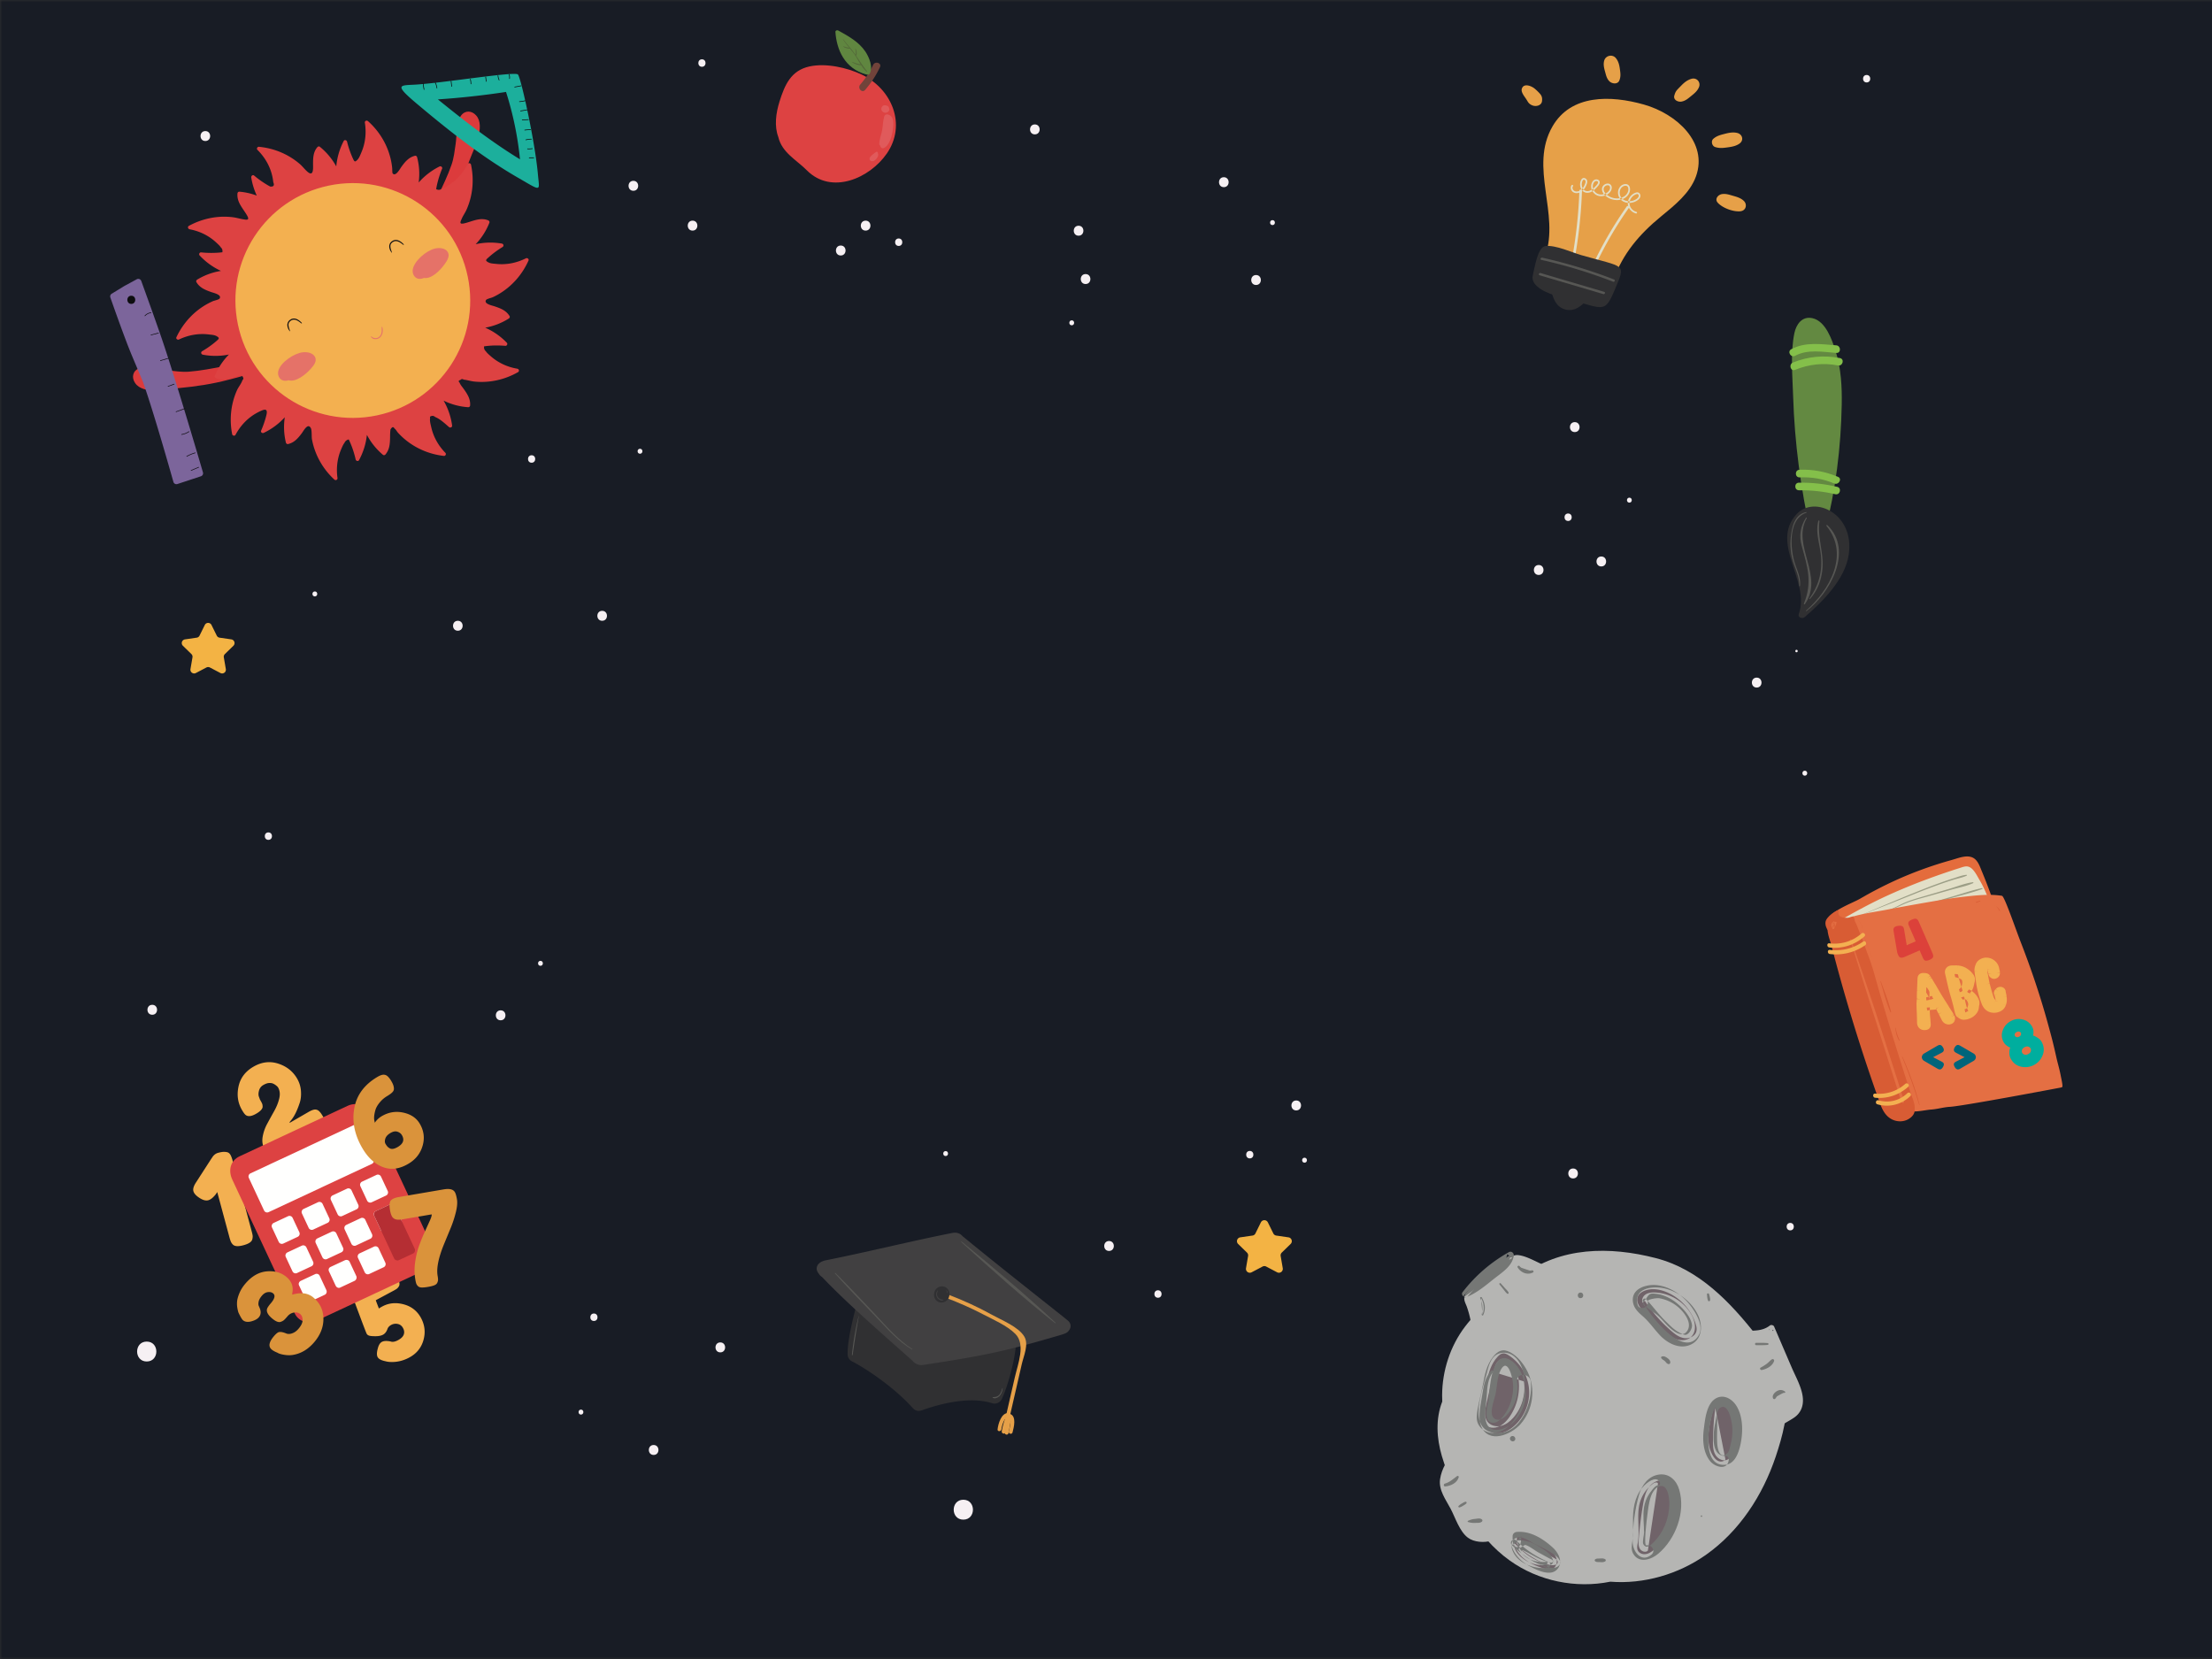 <svg xmlns="http://www.w3.org/2000/svg" xmlns:xlink="http://www.w3.org/1999/xlink" width="480" height="360"><rect width="100%" height="100%" fill="#333333" stroke="none"/><defs><path id="a" d="M0 0h481v360H0z"/></defs><g fill="none" fill-rule="evenodd"><mask id="b" fill="#fff"><use xlink:href="#a"/></mask><path fill="#181C25" d="M0 360h481V0H0z" mask="url(#b)"/><path fill="#B5B5B3" d="M387.667 302.045c-.476-4.83-3.496-8.384-6.38-12.062-5.816-7.415-12.554-14.547-21.987-16.978-10.002-2.579-20.666-2.487-29.18 3.919-4.278 3.216-8.954 6.66-12.206 10.944-3.23 4.256-4.945 9.557-4.976 14.896-.003.458.01.911.03 1.364-1.478 3.804-1.218 7.957-.091 11.817 1.325 4.536 3.58 8.978 6.018 13.01 2.292 3.79 5.113 7.097 8.728 9.681 6.241 4.463 14.323 6.107 21.814 4.587 7.272.576 14.764-1.617 20.707-5.796 7.328-5.152 12.367-12.951 15.191-21.364 1.467-4.37 2.79-9.375 2.332-14.018"/><path fill="#B5B5B3" d="M319.577 294.345c.723-3.975.313-8.15-1.167-11.91-.124-.314-.255-.665-.13-.978.08-.197.249-.342.412-.478a630.043 630.043 0 0 1 8.963-7.348c.348-.28.714-.568 1.152-.654.523-.102 1.053.102 1.546.305 2.344.965 4.663 1.991 6.953 3.08 2.072.984 4.257 2.15 5.279 4.205l-6.748 9.181"/><path fill="#B5B5B3" d="M319.803 294.408c.803-2.708.648-5.715.12-8.466-.19-.993-.588-1.944-.778-2.927-.203-1.054-.306-1.306.504-2.166 1.119-1.187 2.637-2.15 3.903-3.169 1.26-1.014 2.542-2.296 3.928-3.138 1.98-1.202 2.306-.829 3.945-.108.81.357 1.612.733 2.413 1.11 2.945 1.389 6.199 2.553 7.753 5.604l.18-1.396c-2.497 3.155-5.379 5.878-6.763 9.768-.237.668.666 1.42 1.263.97 3.294-2.486 5.042-6.015 7.308-9.342.221-.326.207-.836 0-1.163-1.871-2.956-5.69-4.255-8.757-5.557-1.64-.696-3.544-1.851-5.324-2.066-1.415-.172-2.464.99-3.468 1.817-1.688 1.39-3.37 2.79-5.044 4.197-.918.772-2.936 1.877-3.209 3.08-.165.731.323 1.515.551 2.177a22.33 22.33 0 0 1 .86 3.294c.447 2.496.244 4.908.155 7.418-.01.27.386.312.46.063m63.647 17.554a12.906 12.906 0 0 1 4.28-3.968c.742-.424 1.546-.788 2.116-1.424.777-.867.997-2.122.849-3.277-.15-1.155-.623-2.24-1.093-3.305l-5.19-11.8c-1.56 1.368-3.844 1.854-5.825 1.24"/><path fill="#B5B5B3" d="M383.47 311.995c.96-.55 1.58-1.48 2.432-2.185 1.075-.89 2.323-1.431 3.454-2.217 1.453-1.008 2.026-2.557 1.853-4.3-.221-2.244-1.537-4.51-2.41-6.543-1.275-2.964-2.547-5.928-3.82-8.893-.129-.3-.643-.434-.9-.236-1.72 1.326-3.489 1.043-5.492 1.24-.557.055-.772.728-.286 1.056 2.181 1.466 4.77.18 6.575-1.263l-1.033-.133 2.977 6.604c1.06 2.35 2.497 4.79 3.15 7.287.473 1.808.276 3.38-1.358 4.54-.721.512-1.542.862-2.258 1.392-1.175.87-2.65 2.111-2.941 3.608l.057.043m-67.762 3.18a13.089 13.089 0 0 0-2.668 5.188c-.175.689-.294 1.409-.17 2.108.11.632.413 1.21.712 1.779l3.876 7.372c.247.47.498.944.858 1.333 1.264 1.367 3.408 1.29 5.262 1.11"/><path fill="#B5B5B3" d="M315.528 314.995c-1.427 1.68-2.7 3.734-3.032 5.957-.357 2.387 1.227 4.435 2.289 6.45 1.022 1.938 1.92 4.892 3.735 6.263 1.351 1.02 3.572 1.14 5.13.664.313-.096.223-.502-.072-.537-2.145-.258-4.182.306-5.525-1.903-.952-1.566-1.722-3.27-2.573-4.893-1.084-2.066-2.594-4.08-2.045-6.524.427-1.9 1.328-3.624 2.492-5.169.172-.229-.212-.527-.399-.308"/><path fill="#757775" d="M321.378 281.645a4.313 4.313 0 0 1 .321 3.63m-.489-3.532c.545 1.083.57 2.314.32 3.485-.04.184.231.325.321.135.602-1.276.41-2.618-.304-3.817-.13-.218-.45-.026-.337.197m4.311-3.135 1.66 1.95m-1.785-1.825.856 1.055c.257.317.494.705.83.939.175.121.343-.108.267-.268-.174-.362-.534-.666-.802-.966l-.901-1.009c-.154-.17-.39.076-.25.249m4.154-3.827c.598.961 1.912 1.404 2.97 1"/><path fill="#757775" d="M329.33 275.034c.691 1.131 2.101 1.723 3.318 1.092.271-.14.07-.511-.196-.464-.978.174-2.069-.055-2.684-.884-.19-.256-.612-.03-.438.256m-11.444 6.256a134.913 134.913 0 0 0 7.766-5.878c.992-.808 2.051-1.78 2.124-3.058a31.128 31.128 0 0 0-8.479 6.848 60.838 60.838 0 0 0-1.297 1.562"/><path fill="#757775" d="M317.959 281.554c2.397-.837 4.474-2.668 6.451-4.223 1.643-1.292 3.699-2.571 4.07-4.783.102-.61-.48-1.16-1.073-.825a32.964 32.964 0 0 0-10.031 8.677c-.497.646.6 1.494 1.134.875 2.848-3.301 5.81-6.128 9.635-8.29l-1.074-.826c-.337 2.03-2.764 3.43-4.275 4.609-1.731 1.35-3.723 2.616-5.104 4.329-.153.19-.018.556.267.457m63.129 10.091h2.5m-2.5.254c.836 0 1.67.026 2.5-.059a.196.196 0 0 0 0-.39c-.83-.085-1.665-.059-2.5-.059-.326 0-.326.508 0 .508m1.138 5.107a4.896 4.896 0 0 0 2.447-1.77"/><path fill="#757775" d="M382.304 297.288c1.048-.194 2.343-.877 2.67-1.968.076-.255-.23-.502-.46-.353-.428.275-.73.676-1.142.976a9.707 9.707 0 0 1-1.294.81c-.314.16-.082.592.226.535m4.943 4.81c-.892-.428-2.11.236-2.234 1.216"/><path fill="#757775" d="M387.357 301.987c-.545-.436-1.157-.471-1.763-.126-.535.306-1.133.965-.834 1.602.081.172.337.184.46.059.295-.3.355-.699.73-.945.328-.217.865-.382 1.256-.328.132.018.29-.15.151-.262m-73.751 20.257a4.1 4.1 0 0 0 2.715-1.75"/><path fill="#757775" d="M313.606 322.556c1.208-.114 2.577-.742 2.94-2 .053-.182-.174-.39-.343-.265-.872.644-1.604 1.351-2.68 1.652-.328.091-.278.648.083.613m5.003 7.586c.922-.065 1.842-.13 2.764-.193"/><path fill="#757775" d="M318.573 330.273a4.4 4.4 0 0 0 1.63.193c.487-.027 1.02.059 1.391-.296.156-.15.095-.378-.063-.491-.42-.3-1.055-.11-1.54-.068-.546.047-.964.19-1.451.413-.112.05-.071.218.033.25m-1.92-3.356 1.389-.834m-1.337 1.022a3.19 3.19 0 0 0 .784-.364c.237-.154.516-.293.705-.506.141-.159.005-.41-.21-.358-.276.066-.53.246-.778.382-.268.148-.468.31-.69.52-.139.131.003.389.19.326"/><path fill="#706369" d="M323.764 297.608c-1.225 1.303-1.444 3.229-1.602 5.01l-.366 4.152c-.073.828-.14 1.695.18 2.462.496 1.184 1.86 1.847 3.141 1.788 1.282-.06 2.47-.724 3.434-1.57 2.243-1.965 3.486-5.019 3.252-7.992-.233-2.973-1.938-5.794-4.46-7.386-.348-.22-.736-.423-1.147-.396-.48.03-.88.365-1.206.717-2.815 3.041-2.334 7.756-3.29 11.788-.143.608-.324 1.234-.208 1.848.244 1.29 1.792 2.012 3.076 1.737 1.284-.273 2.293-1.273 3.036-2.355 1.9-2.767 2.505-6.386 1.606-9.62-.236-.852-.592-1.707-1.248-2.3-.655-.593-1.673-.855-2.448-.431-.837.457-1.127 1.496-1.339 2.425l-1.636 7.202c-.294 1.29-.549 2.774.252 3.827.653.858 1.874 1.145 2.923.896 1.049-.248 1.94-.948 2.658-1.753 1.888-2.114 2.761-5.096 2.312-7.895"/><path fill="#757775" d="M323.599 297.443c-1.181 1.307-1.601 2.856-1.84 4.577-.297 2.13-1.184 5.298-.38 7.377 1.561 4.03 6.537 1.94 8.565-.359 2.742-3.109 3.35-7.654 1.541-11.372-.796-1.635-2.137-3.357-3.77-4.231-1.605-.86-2.713-.314-3.768 1.05-1.317 1.702-1.771 3.78-2.133 5.85-.398 2.287-1.237 4.772-1.369 7.078-.09 1.566.9 2.834 2.355 3.334 1.826.63 3.681-.292 4.932-1.614 3.008-3.178 4.062-8.578 2.396-12.633-.694-1.69-2.16-3.162-4.125-2.947-2.282.249-2.891 2.483-3.358 4.36-.86 3.455-4.485 12.64 1.99 13.038 5.428.335 8.07-6.822 7.533-11.19-.23-1.873-3.204-1.892-2.968 0 .213 1.713.08 3.4-.66 4.983-.549 1.175-2.365 3.984-4.045 3.214-1.658-.76-.272-4.03.001-5.282.35-1.602.38-3.945 1.147-5.39 1.529-2.877 2.628 1.734 2.698 3.15.089 1.79-.28 3.616-1.085 5.22-.589 1.173-2.177 3.716-3.866 2.951-1.568-.71-.456-3.86-.332-5.224.176-1.949.607-9.96 4.16-8.506 3.177 1.3 4.329 6.32 3.68 9.245-.39 1.753-1.288 3.39-2.606 4.618-1.85 1.722-5.638 2.74-5.964-1.03-.132-1.532.18-3.212.285-4.746.127-1.874.2-3.67 1.353-5.237.159-.214-.19-.48-.367-.284"/><path fill="#706369" d="M356.892 282.246a32.243 32.243 0 0 0 5.702 6.51c.834.726 1.759 1.434 2.851 1.608 1.093.174 2.375-.376 2.66-1.445.145-.547.014-1.128-.158-1.666-.96-3.01-3.268-5.559-6.167-6.812-1.55-.67-3.353-.97-4.924-.35-.586.23-1.148.613-1.412 1.185-.397.858-.01 1.9.618 2.606.627.708 1.464 1.19 2.185 1.802 1.406 1.19 2.359 2.851 3.79 4.01 1.432 1.16 3.74 1.65 5.015.32 1.15-1.199.824-3.196.025-4.653-1.569-2.865-4.717-4.796-7.981-4.896-.697-.021-1.432.046-2.011.434-.579.39-.935 1.18-.638 1.81"/><path fill="#757775" d="M356.505 282.473c1.227 2.658 8.904 12.677 12.113 7.277 1.202-2.023-.716-5.087-1.953-6.643-1.695-2.13-4.24-3.855-6.98-4.216-2.293-.303-5.736.651-5.342 3.6.177 1.33 1.087 2.221 2.053 3.052 1.441 1.238 2.442 2.734 3.724 4.122 1.716 1.857 4.504 3.322 6.982 2.003 2.387-1.27 2.372-4.28 1.302-6.434-1.379-2.777-4.182-4.936-7.185-5.645-2.55-.603-6.662-.135-5.883 3.427.317 1.449 2.534.835 2.222-.613-.107-.496 2.044-.76 2.445-.697.398.063.803.163 1.187.285a8.606 8.606 0 0 1 2.813 1.521c1.258 1.015 3.15 3.294 2.266 5.037-1.273 2.514-4.166-.558-5.229-1.756-.534-.6-1.058-1.157-1.698-1.646-.368-.28-.758-.525-1.132-.794l-.926-.694c-.918-.494-.95-1.094-.095-1.8.716-1.253 1.02-1.245 2.37-1.076.646.08 1.197.247 1.796.492a9.672 9.672 0 0 1 2.395 1.41c1.369 1.09 3.136 2.975 3.4 4.787.1.704-.457 1.858-1.228 2.147-.464.174-1.483-.43-1.901-.68-.922-.548-1.745-1.42-2.514-2.163-1.571-1.514-2.805-3.276-4.297-4.847-.373-.392-.908.104-.705.544"/><path fill="#706369" d="M359.776 321.923c-.131-.382-.708-.24-1.034-.004a7.76 7.76 0 0 0-2.892 4.148c-.782 2.786.048 5.789-.448 8.64-.102.588-.254 1.223.008 1.76.301.615 1.082.879 1.759.764.675-.113 1.261-.525 1.784-.967 3.35-2.83 5.079-7.459 4.403-11.79-.181-1.16-.608-2.408-1.632-2.982-1.242-.695-2.893-.057-3.778 1.058-.885 1.114-1.184 2.572-1.421 3.976a84.833 84.833 0 0 0-.93 7.58c-.052.677-.085 1.403.266 1.984.351.58 1.243.875 1.722.394"/><path fill="#757775" d="M360.21 321.803c-.52-1.576-2.316-.457-3.121.277-2.039 1.858-2.691 4.536-2.73 7.194-.026 1.71.111 3.406-.13 5.11-.146 1.035-.349 1.977.259 2.91 1.311 2.013 3.874 1.107 5.353-.142 3.782-3.197 5.963-9.03 4.55-13.89-.579-1.995-2.144-3.571-4.345-3.293-2.342.295-3.766 2.294-4.384 4.411-.905 3.1-1.348 6.843-1.387 10.07-.027 2.24 1.92 4.826 4.136 2.863.91-.807-.06-2.23-1.14-1.959-.663.167.085-5.736.152-6.218.212-1.532.34-3.206.91-4.652.36-.915 1.335-2.379 2.568-1.957.855.293 1.173 1.84 1.261 2.567.201 1.648-.011 3.335-.516 4.91-.54 1.677-1.446 3.243-2.67 4.515-.434.453-1.69 1.926-2.4.511-.208-.414.18-1.966.181-2.484.002-1.82-.307-3.673-.007-5.485.164-.993.511-1.959 1.067-2.803.186-.284 1.357-1.995 1.84-1.902.315.06.667-.204.552-.553"/><path fill="#706369" d="M372.216 305.483a64.538 64.538 0 0 0-.506 7.16c-.015 1.056.01 2.17.55 3.077s1.773 1.488 2.688.961c.506-.29.802-.837 1.033-1.371a12.344 12.344 0 0 0 .49-8.39c-.448-1.49-1.71-3.144-3.2-2.697-1.134.34-1.571 1.684-1.84 2.838-.695 2.993-1.33 6.377.351 8.95.296.451.678.877 1.185 1.061.507.185 1.156.06 1.443-.397"/><path fill="#757775" d="M372.149 305.444c-1.354 2.604-3.248 13.01 2.32 12.4 2.336-.256 3.091-3.479 3.385-5.344.382-2.43.27-5.468-1.153-7.584-.974-1.449-2.766-2.426-4.426-1.432-1.989 1.193-2.283 4.56-2.545 6.58-.305 2.358-.185 5.032 1.353 6.98 1.009 1.278 3.721 2.12 4.042-.171.064-.46-.183-.95-.715-.94-3.368.064-2.595-5.199-2.195-7.273.14-.727.322-2.706 1.015-3.154 1.818-1.174 2.516 2.816 2.613 3.654a11.382 11.382 0 0 1-.28 4.187c-.127.495-.308 1.62-.71 1.982-1.749 1.576-2.162-1.22-2.217-2.048-.168-2.555.265-5.325-.345-7.818l-.142-.019"/><path fill="#706369" d="M330.368 336.55a13.698 13.698 0 0 0 6.045 3.058c.687.151 1.724-.06 1.61-.753-.055-.333-.382-.54-.677-.705l-6.15-3.428c-.676-.377-1.552-.745-2.166-.277-.722.548-.395 1.71.143 2.438 1.489 2.017 4.158 3.09 6.629 2.663a20.798 20.798 0 0 1-7.252-4.765c.55 3.038 3.727 4.847 6.716 5.621.5.13 1.037.242 1.524.07.928-.325 1.24-1.57.886-2.487-.353-.916-1.163-1.566-1.949-2.155-1.925-1.439-4.187-2.847-6.56-2.47l-.016 1.613"/><path fill="#757775" d="M330.216 336.64c.832 1.244 2.33 2.143 3.688 2.724 1.038.444 2.953 1.332 4.082.582 2.613-1.738-4.302-4.53-5.251-5.068-1.085-.616-2.74-1.868-4.024-.978-.792.549-.837 1.557-.556 2.394.99 2.954 4.842 4.267 7.647 3.914.75-.095.885-1.009.176-1.299-2.623-1.074-4.928-2.622-6.943-4.614-.5-.494-1.3.011-1.147.67.517 2.238 2.087 3.85 4.076 4.918 1.51.81 4.335 2.227 5.835.763 1.51-1.475.462-3.63-.828-4.807-2.115-1.932-4.843-3.658-7.804-3.416-.509.042-.932.396-.937.938-.006.648.015 1.192.187 1.814.204.734 1.255.714 1.469 0 .184-.618.212-1.166.218-1.814l-.937.937c1.902-.2 3.488.464 5.065 1.468.61.39 1.363.854 1.877 1.355 1.08 1.052 1.61 2.844-.904 2.527-2.604-.33-5.39-2.5-5.993-5.05l-1.148.67c2.197 2.148 4.711 3.768 7.561 4.916l.177-1.299c-1.685.222-3.36-.083-4.77-1.075a5.982 5.982 0 0 1-1.07-.962l-.486-.682 1.405-.907c.596-.046 2.28 1.25 2.78 1.523l2.47 1.354c.387.211.937.308.826.737-.12.46-.954.07-1.302-.024-1.926-.515-3.42-1.674-5.198-2.45-.144-.063-.349.078-.24.24m-1.416-24.549-.02-.061c-.127-.405-.64-.565-.953-.252-.313.313-.154.825.252.954l.061.019c.383.122.782-.276.66-.66m31.721-17.34c.111.11.203.228.337.312.132.084.262.159.378.265.102.091.195.192.277.3a.97.97 0 0 0 .431.344c.233.105.483-.02.499-.286.03-.485-.318-.775-.686-1.033a2.257 2.257 0 0 0-.555-.294c-.197-.067-.377-.04-.578 0-.175.036-.222.274-.103.391m9.885-13.86c.054.452.052.951.251 1.365.111.232.416.089.437-.118.044-.432-.13-.89-.228-1.31-.058-.251-.491-.204-.46.063m-1.192 48.268c.201 0 .201-.312 0-.312s-.201.312 0 .312m-23.093 9.605c.274.256.69.193 1.045.213.431.023.762.06 1.148-.156a.276.276 0 0 0 0-.472c-.39-.218-.713-.18-1.148-.156-.356.02-.771-.043-1.045.213a.256.256 0 0 0 0 .358m-3.153-57.066c.779 0 .78-1.21 0-1.21s-.78 1.21 0 1.21"/><path fill="#E46C3C" d="M437.15 213.32a116.52 116.52 0 0 0-1.52-7.224 115.735 115.735 0 0 0-5.58-17.043c-.343-.826-.648-1.753-1.265-2.424-1.36-1.48-3.605-.48-5.22-.03-4.444 1.238-8.81 2.824-12.99 4.78a85.845 85.845 0 0 0-6.885 3.608c-1.925 1.123-6.698 2.665-7.352 5.132l2.043.454h.679l38.556 19.678.045.18c.057.224.393.173.397-.053.042-2.34-.5-4.762-.908-7.059"/><path fill="#E2DFC7" d="M433.022 199.19a112.252 112.252 0 0 0-1.65-4.444c-.537-1.336-1.122-2.64-1.864-3.875-.544-.907-1.28-2.527-2.413-2.816-.623-.16-1.29.13-1.873.314a146.11 146.11 0 0 0-6.767 2.316 129.016 129.016 0 0 0-8.624 3.528c-3.395 1.541-6.645 3.292-9.887 5.13-.126.071-.015.244.111.19l.154-.069 32.889 4.179c.064.13.132.26.21.383.294.463 1.113.31 1.084-.293-.072-1.517-.869-3.12-1.37-4.544"/><path fill="#9C9E86" d="M403.65 198.667c3.923-1.563 7.856-3.11 11.78-4.678a144.125 144.125 0 0 1 5.614-2.134c.97-.343 1.945-.668 2.928-.972.917-.284 1.947-.452 2.806-.877.083-.04.044-.179-.046-.172-.902.059-1.818.438-2.676.708-.981.31-1.956.64-2.925.984-1.942.69-3.86 1.442-5.77 2.214-3.928 1.589-7.81 3.274-11.717 4.91l.005.017m5.606-.982c1.424-.256 2.655-.969 3.964-1.54 1.667-.728 3.459-1.159 5.202-1.656l5.041-1.436c1.55-.441 3.248-.746 4.713-1.416.124-.057.026-.216-.084-.2-1.69.23-3.408.934-5.046 1.417l-4.86 1.434c-1.587.468-3.207.885-4.734 1.528-1.415.596-2.698 1.468-4.214 1.803l.018.066m7.69-.965c2.204-.62 4.411-1.231 6.61-1.87 2.185-.635 4.456-1.152 6.59-1.94.122-.045.076-.223-.053-.196-2.226.473-4.422 1.248-6.608 1.878-2.2.634-4.393 1.296-6.588 1.949-.114.033-.066.21.05.178"/><path fill="#E46F43" d="M447.106 233.075c-.283-1.416-.582-2.29-.894-3.7-.686-3.09-1.031-4.366-1.871-7.42-1.638-5.951-3.617-11.796-5.857-17.548-1.176-3.02-3.515-9.927-4.058-10.016-2.65-.433-5.55-.105-8.201.19-2.734.306-5.446.772-8.156 1.242-2.804.486-5.603.994-8.398 1.531-2.754.529-5.669.887-8.334 1.767a.257.257 0 0 0-.175.253l-.016.052c.102 1.692.836 3.47 1.307 5.094a470.086 470.086 0 0 0 4.842 15.66c1.123 3.423 2.155 6.872 3.342 10.273a624.28 624.28 0 0 0 1.867 5.256c.314.874.638 1.745.935 2.625.28.832.421 1.705.79 2.506.36.784 3.63.004 4.781-.065 1.358-.081 2.717-.518 4.075-.592 2.777-.15 22.914-3.952 24.191-4.203a1.79 1.79 0 0 0 .197-.084l.067-.092c.05-.482-.163-1.37-.434-2.73"/><path fill="#D85C34" d="M403.194 199.698c.528.428.84 1.104.958 1.76l.032-.008c-.14-.712-.492-1.242-.977-1.765l-.013.013m1.092 2.848c.69 1.725 1.3 3.485 1.945 5.227l.017-.005c-.65-1.74-1.339-3.47-1.944-5.226l-.018.004m3.762 10.431c.687 2.207 1.242 4.549 2.176 6.665.036.083.156.022.138-.058-.507-2.25-1.456-4.458-2.216-6.634l-.098.027m3.252 10.059c.06.978.277 1.927.792 2.768.046.076.15.01.116-.068-.386-.873-.707-1.749-.824-2.7h-.084m1.435 6.309c1.438 3.402 2.668 6.896 3.735 10.43l.082-.022c-.945-3.594-2.206-7.07-3.73-10.459l-.087.051m19.899-32.995c.627.246.98.828 1.297 1.38l.093-.04c-.236-.648-.822-1.026-1.383-1.357l-.007.017m3.52 6.467.834 1.605.015-.009-.834-1.605-.015.009m-7.282-6.937.803-.291c.08-.03.048-.157-.036-.13l-.811.258c-.104.033-.057.2.044.163m-13.392 44.76c.098-1.177-.556-2.491-.903-3.556a780.095 780.095 0 0 1-6.607-21.33c-.822-2.798-1.511-5.693-2.566-8.412-.622-1.603-1.138-3.24-1.798-4.827-.328-.788-.635-1.797-1.123-2.626a1.742 1.742 0 0 0-.377-1.05 6.315 6.315 0 0 1-1.052.309c-1.067.046-2.412-.118-2.085-1.468.03-.123-.091-.195-.195-.15-.861.365-1.888 1.148-2.405 1.936-.394.602-.283 1.367.038 2.002.046.125.1.246.167.361.094 1.157.607 2.427.848 3.362a386.563 386.563 0 0 0 3.935 14.15 384.549 384.549 0 0 0 6.08 18.614c.6 1.686 1.1 3.599 2.652 4.673 1.466 1.014 3.502.94 4.778-.348.505-.51.673-1.092.613-1.64"/><path fill="#E46F43" d="M397.984 200.667a.725.725 0 0 1-.287.552h.202a.609.609 0 0 1 .146-.945l-.27-.155-.162 1.295c-.024.196.294.277.376.102.2-.435.501-.898.519-1.387.003-.112-.14-.164-.216-.09-.348.341-.486.882-.671 1.322l.395.053.118-1.295c.013-.14-.16-.217-.27-.155-.516.293-.618 1.057-.167 1.457h.202a.985.985 0 0 0 .32-.754c-.002-.153-.228-.151-.235 0m3.522 3.269c1.859 5.943 3.7 11.89 5.596 17.822a2981.346 2981.346 0 0 1 4.19 13.233c.232.736.466 1.47.7 2.206.218.687.366 1.453.764 2.058.105.16.383.108.377-.103-.02-.724-.333-1.432-.547-2.119-.213-.68-.425-1.358-.641-2.037a3028.977 3028.977 0 0 0-4.298-13.388c-1.92-5.93-3.93-11.828-5.962-17.721-.039-.112-.215-.066-.179.05"/><path fill="#F3B051" d="M419.54 216.758a4.703 4.703 0 0 0-.252-.533 24.98 24.98 0 0 0-.414-.753 19.758 19.758 0 0 0-.455-.752 9.054 9.054 0 0 0-.376-.552c-.025.16-.044.375-.056.646-.011.27-.02.554-.026.848-.005.296-.001.578.014.85.015.27.034.48.058.627.264-.05.524-.107.78-.168.254-.06.497-.132.727-.213zm3.862 3.9c.132.21.154.41.07.595a.515.515 0 0 1-.38.303l-.131.03c-.417.024-.731-.156-.945-.539-.11-.228-.223-.453-.337-.675a25.656 25.656 0 0 1-.337-.676 9.594 9.594 0 0 1-.582-1.144c-.117-.201-.276-.284-.478-.249a6.937 6.937 0 0 0-.443.05c-.14.02-.281.035-.424.044a21.44 21.44 0 0 0-.398.028c-.124.01-.249.025-.376.042-.127.018-.27.053-.43.103l-.149.036v.077a.807.807 0 0 0-.007.29c-.016.36-.01.726.017 1.096.025.37.057.736.095 1.098.011.15.023.3.033.451.011.15.024.308.038.47.017.175.011.323-.017.445-.03.121-.125.202-.286.24l-.152.027a2.54 2.54 0 0 1-.175.013c-.559-.02-.857-.317-.896-.895l-.002-.325a54.044 54.044 0 0 0-.053-1.836 65.034 65.034 0 0 1-.056-1.853 3.33 3.33 0 0 1 .013-.348 4.21 4.21 0 0 0 .016-.33c.01-.065.016-.134.018-.204a1.68 1.68 0 0 1 .018-.206l.01-.912c.004-.3.015-.6.033-.898.013-.374.027-.75.044-1.131.017-.38.032-.758.045-1.132.005-.243.022-.439.052-.586.028-.147.13-.242.304-.284a.68.68 0 0 1 .215-.013c.08.006.18.008.298.005.12.01.229.032.323.066a.497.497 0 0 1 .247.237c.08.109.159.237.235.385.042.066.085.13.127.19l.126.19a22.926 22.926 0 0 0 .744 1.237c.211.371.426.748.647 1.129.22.381.442.755.666 1.123.22.356.445.71.671 1.064.227.355.45.704.667 1.047.117.202.24.405.37.61.13.205.26.407.388.606.13.199.254.411.378.637l.082.133.064.139z"/><path fill="#F3B051" d="m419.54 216.758.678-.245c-.066-.18-.16-.37-.292-.624a25.5 25.5 0 0 0-.428-.775v-.002c-.157-.27-.314-.53-.472-.779a9.627 9.627 0 0 0-.408-.599.718.718 0 0 0-1.284.317 6.105 6.105 0 0 0-.066.731v.002c-.012.276-.02.564-.027.865l-.002.255c0 .221.005.437.017.648v-.002c.016.286.036.512.065.702a.72.72 0 0 0 .846.594c.277-.052.547-.11.813-.175.277-.066.543-.144.8-.234a.719.719 0 0 0 .438-.924l-.678.245-.239-.679a6.524 6.524 0 0 1-.657.192 15.68 15.68 0 0 1-.746.161l.135.707.711-.113a5.757 5.757 0 0 1-.05-.554v-.002a10.173 10.173 0 0 1-.013-.795v.002c.005-.29.014-.568.026-.833v.001c.01-.254.028-.448.047-.56l-.71-.117-.575.434a8.5 8.5 0 0 1 .343.505c.144.228.29.47.438.725l-.001-.002c.147.258.282.501.403.73.118.223.193.388.212.443l.676-.245-.239-.679.24.68zm3.862 3.9-.61.38.015.03.123-.04h-.128l.005.04.123-.04h-.128.176l-.161-.074-.015.074h.176l-.161-.074-.008.016.21.09-.14-.178-.07.088.21.09-.14-.178.12.153-.082-.177-.039.024.121.153-.082-.177.038.08-.03-.084-.008.004.038.08-.03-.084v.001l-.132.032.168.7-.04-.72-.03.002c-.079-.002-.101-.014-.127-.028a.384.384 0 0 1-.12-.145l-.628.351.648-.312a25.966 25.966 0 0 0-.346-.694c-.112-.216-.22-.434-.327-.656l-.033-.061a8.933 8.933 0 0 1-.538-1.058l-.036-.074a1.288 1.288 0 0 0-.4-.434 1.116 1.116 0 0 0-.826-.164l.124.71-.055-.719a7.17 7.17 0 0 0-.493.055h-.001a3.93 3.93 0 0 1-.36.038h-.003a17.7 17.7 0 0 0-.413.03h-.002a8.065 8.065 0 0 0-.411.046h-.006a3.48 3.48 0 0 0-.545.13l.219.686-.168-.7-.15.036a.72.72 0 0 0-.551.693l-.002.077.72.007-.7-.164a1.366 1.366 0 0 0-.035.319c0 .077.005.153.015.228l.714-.094-.72-.03a10.718 10.718 0 0 0 .018 1.18v-.003c.027.38.06.753.098 1.122l.716-.074-.718.052.033.451c.011.156.025.315.039.48v.008l.007.115-.008.093v.001l.425.1-.281-.334a.45.45 0 0 0-.144.234l.425.1-.281-.334.222.264-.145-.314-.077.05.222.264-.145-.314.058.125-.033-.135-.025.01.058.125-.033-.135.169.7-.125-.71-.152.027.125.71-.086-.715-.12.01.03.718.026-.719a.495.495 0 0 1-.145-.022l-.016-.007-.007.008.01-.006-.003-.002-.007.008.01-.006c-.001-.001-.034-.048-.045-.198l-.718.049.72-.005-.002-.324v-.005a55.452 55.452 0 0 0-.053-1.86 61.157 61.157 0 0 1-.056-1.832v-.05c0-.072.003-.146.01-.224a5.73 5.73 0 0 0 .02-.388l-.72-.004.71.11a2.38 2.38 0 0 0 .026-.293v.003l.011-.124.008-.1.01-.91c.004-.288.015-.576.032-.863v-.02c.013-.37.028-.744.044-1.122.018-.383.033-.763.045-1.14v-.008c.005-.218.022-.38.038-.46l.001-.003-.38-.075.263.281.117-.206-.38-.075.263.281-.18-.192.064.263.116-.07-.18-.193.064.263-.04-.165.017.17.022-.005-.04-.165.018.17v-.009.008-.008.008h.014c.079.007.16.01.245.01l.125-.003-.017-.719-.056.718a.502.502 0 0 1 .13.024l.116-.314-.233.242.117.072.116-.314-.233.242.104-.108-.12.091.016.017.104-.108-.12.091.005.008.044.068c.053.072.114.17.175.29l.035.06c.046.07.092.14.138.207l-.001-.002.118.178.603-.394-.629.35c.122.22.248.437.377.651l-.001-.001c.129.214.26.424.393.63l.604-.393-.626.357c.212.372.429.75.65 1.132.223.386.448.765.674 1.137l.003.005c.223.359.449.717.678 1.074l.664 1.043.608-.385-.624.36c.122.21.251.423.386.636l.392.611c.118.181.233.379.349.59l.02.034.06.098.046.1.042.077.611-.381.653-.305-.065-.138-.04-.074-.082-.133-.612.378.632-.344c-.13-.24-.265-.468-.405-.685a64.11 64.11 0 0 1-.386-.6 15.355 15.355 0 0 1-.353-.583l-.016-.027c-.218-.344-.44-.693-.668-1.049a66.327 66.327 0 0 1-.666-1.056l.003.006c-.22-.363-.44-.733-.658-1.11-.22-.38-.434-.754-.644-1.123l-.022-.036a19.092 19.092 0 0 1-.366-.586v-.002c-.12-.198-.238-.401-.353-.609l-.026-.043c-.045-.07-.09-.136-.135-.203l-.002-.002-.114-.172-.605.39.64-.33a3.609 3.609 0 0 0-.294-.479l-.58.425.624-.358a1.21 1.21 0 0 0-.623-.555 1.908 1.908 0 0 0-.517-.108l-.072-.002-.091.001-.135-.004-.124-.005c-.1 0-.205.01-.313.035a1.17 1.17 0 0 0-.53.276c-.165.15-.278.37-.314.57v-.002a4.176 4.176 0 0 0-.065.712l.72.015-.72-.024c-.012.37-.027.745-.044 1.123-.017.384-.032.763-.045 1.14l.72.024-.718-.044c-.019.31-.03.62-.035.932l-.01.915.72.007-.712-.106a2.506 2.506 0 0 0-.026.286V217l-.01.117-.008.106c0 .078-.005.169-.014.271a4.31 4.31 0 0 0-.015.348v.077-.004c.01.63.03 1.255.057 1.875.028.604.045 1.208.052 1.812v-.005l.002.325.002.044c.025.397.154.81.462 1.118.151.152.338.266.531.338.195.072.395.104.596.11h.056c.08-.003.155-.008.23-.017l.038-.006.152-.027.043-.008c.158-.039.33-.106.489-.239a1 1 0 0 0 .33-.537v.002c.034-.144.047-.286.047-.427 0-.085-.005-.17-.013-.256l-.717.07.718-.061-.038-.46c-.01-.152-.022-.303-.033-.452l-.002-.022c-.037-.354-.068-.71-.094-1.073v-.002a8.844 8.844 0 0 1-.015-1.014l-.006-.125-.002-.04v-.005l-.12-.013.117.028.003-.015-.12-.013.117.028.018-.157.001-.077-.72-.008.169.7.149-.035.05-.014c.129-.041.236-.066.314-.077l-.006.001c.118-.017.23-.029.34-.038h-.001c.116-.01.244-.019.383-.028h-.002a5.54 5.54 0 0 0 .488-.05h-.001a5.64 5.64 0 0 1 .392-.044l.07-.009-.037-.208v.211l.036-.003-.036-.208v.211-.324l-.178.27.178.054v-.324l-.178.27.137-.208-.187.167.05.041.137-.208-.187.167.08-.072-.087.062.007.01.08-.072-.087.062.001.003.624-.36-.66.286c.196.453.404.863.626 1.23l.616-.373-.65.31c.113.238.23.47.347.696.111.216.22.434.327.658l.021.04c.147.263.353.501.62.666.266.166.58.244.883.243l.11-.003.129-.02.13-.03c.176-.042.357-.12.516-.246.158-.125.284-.296.358-.474l-.661-.283.654.3a1.25 1.25 0 0 0 .116-.525c0-.283-.097-.541-.229-.752l-.61.382.652-.305-.653.305zm3.05-.948c.352-.071.625-.204.821-.397.196-.194.333-.421.413-.684.134-.363.163-.722.088-1.074a2.377 2.377 0 0 0-.485-.994c-.24-.274-.526-.426-.855-.456-.33-.029-.637.08-.918.326.125.558.252 1.108.381 1.651a9.26 9.26 0 0 0 .555 1.629zm-1.226-4.359c.252-.047.466-.169.642-.364.228-.246.39-.508.486-.787.095-.278.154-.585.175-.923.018-.35-.04-.663-.176-.944-.136-.28-.399-.488-.79-.624a6.455 6.455 0 0 0-.677-.26 2.889 2.889 0 0 0-.762-.123 19.1 19.1 0 0 0 .509 2.042c.202.654.4 1.315.593 1.983zm1.576-.11.099.082.137.073c.754.38 1.304.945 1.648 1.691.108.218.149.462.125.736l-.068.361a2.98 2.98 0 0 0-.046.375 1.76 1.76 0 0 1-.328.864 2.614 2.614 0 0 1-.645.624c-.25.169-.51.295-.786.38a2.798 2.798 0 0 1-.768.136c-.21 0-.39-.046-.538-.138a17.5 17.5 0 0 1-.436-.279.356.356 0 0 1-.161-.21 5.99 5.99 0 0 0-.1-.283c-.103-.409-.2-.813-.293-1.212a26.22 26.22 0 0 0-.307-1.19c-.111-.446-.233-.88-.365-1.301-.131-.422-.25-.85-.359-1.283a78.247 78.247 0 0 1-.42-1.767l-.403-1.77c-.057-.28-.006-.503.15-.668.157-.165.387-.246.691-.243.187.007.371.004.552-.008.183-.011.368-.008.557.011a3.635 3.635 0 0 1 1.526.447c.453.256.86.602 1.22 1.038.147.17.252.355.316.557.064.202.065.418.004.65-.064.22-.118.44-.162.661-.043.221-.11.444-.199.67a1.823 1.823 0 0 1-.283.49 5.395 5.395 0 0 0-.358.507z"/><path fill="#F3B051" d="m426.452 219.71.144.706c.447-.09.863-.275 1.184-.592.277-.272.482-.613.595-.984l-.689-.21.676.247a2.571 2.571 0 0 0 .116-1.472 3.086 3.086 0 0 0-.627-1.294l-.02-.025a1.99 1.99 0 0 0-1.334-.698l-.167-.007c-.477-.005-.938.196-1.288.508a.722.722 0 0 0-.23.7c.128.56.255 1.113.385 1.659.14.59.34 1.175.598 1.755a.72.72 0 0 0 .801.413l-.144-.705.658-.293a8.497 8.497 0 0 1-.512-1.502c-.128-.542-.255-1.089-.38-1.643l-.702.158.473.542c.154-.128.236-.148.34-.152l.042.002c.143.018.229.053.377.212l.541-.474-.562.45c.188.236.293.46.343.694.017.078.025.154.025.232 0 .138-.026.283-.085.445l-.012.037a.89.89 0 0 1-.231.382c-.072.07-.203.151-.459.204l.144.706.658-.293-.658.293zm-1.226-4.359.133.708a1.848 1.848 0 0 0 1.044-.59l-.535-.482.527.49c.286-.309.508-.659.64-1.042v-.002c.12-.347.188-.718.213-1.11v-.008l.004-.163a2.577 2.577 0 0 0-.251-1.133 1.773 1.773 0 0 0-.5-.617 2.385 2.385 0 0 0-.7-.374l-.237.68.295-.657a7.28 7.28 0 0 0-.755-.288h-.001a3.56 3.56 0 0 0-.955-.156.721.721 0 0 0-.731.856c.14.733.317 1.439.528 2.119.201.648.398 1.305.59 1.97a.72.72 0 0 0 .824.507l-.133-.708.692-.2a99.43 99.43 0 0 0-.598-1.996 18.378 18.378 0 0 1-.49-1.965l-.706.136-.025.72c.224.008.412.04.57.09.203.065.403.14.6.23l.058.022a.955.955 0 0 1 .28.143l.099.117-.001-.001c.07.144.107.3.107.505l-.002.087v-.007a2.837 2.837 0 0 1-.137.735v-.002c-.06.173-.162.347-.334.532l-.006.008a.398.398 0 0 1-.24.139l.133.707.692-.2-.692.2zm1.576-.11-.456.558.1.081.117.079.137.073.013.006c.624.32 1.037.745 1.32 1.35l.008.017a.598.598 0 0 1 .057.272l-.004.085.717.061-.707-.135-.07.365.002-.002c-.03.153-.048.308-.057.466l.718.042-.715-.08a1.038 1.038 0 0 1-.193.518 1.89 1.89 0 0 1-.47.454 2.23 2.23 0 0 1-.594.288c-.225.07-.416.101-.571.104l.016.72v-.72c-.107-.001-.142-.02-.158-.03a17.586 17.586 0 0 1-.42-.268l-.035-.021-.175.301.339-.108a.377.377 0 0 0-.164-.193l-.175.301.339-.108-.002-.003a6.158 6.158 0 0 0-.113-.321l-.671.26.698-.174a75.66 75.66 0 0 1-.29-1.202c-.096-.41-.201-.818-.316-1.222l-.692.196.698-.175a24.43 24.43 0 0 0-.375-1.34 22.6 22.6 0 0 1-.348-1.244 80.95 80.95 0 0 1-.417-1.75v-.001l-.403-1.77-.702.159.706-.144-.008-.067v-.01l-.092-.016.067.063.025-.047-.092-.016.067.063-.001.002-.017-.015.013.018.004-.003-.017-.015.013.018.028-.009.125-.013h.01l.01-.72-.024.72c.074.002.148.004.222.004.135 0 .269-.005.401-.013l.167-.005c.089 0 .18.004.273.013l.015.002c.473.037.872.156 1.229.356.369.21.706.493 1.016.87l.012.015a.81.81 0 0 1 .173.299l.015.104-.02.146.696.184-.692-.2c-.07.238-.128.479-.176.722v-.001a3.174 3.174 0 0 1-.163.546l-.002.008c-.036.094-.09.192-.174.297-.144.18-.279.371-.405.572a.721.721 0 0 0 .154.941l.456-.557.61.383c.1-.16.203-.307.311-.442.167-.21.301-.44.393-.682l-.673-.256.67.265a4.67 4.67 0 0 0 .236-.795v-.001c.039-.2.088-.399.146-.6l.005-.016a2.02 2.02 0 0 0 .068-.514c0-.181-.027-.363-.081-.536a2.275 2.275 0 0 0-.461-.814l-.543.473.556-.457a5.063 5.063 0 0 0-1.42-1.208 4.372 4.372 0 0 0-1.826-.539l-.055.719.07-.717a4.423 4.423 0 0 0-.673-.012c-.102.007-.204.01-.308.01l-.173-.003h-.045c-.213 0-.426.029-.633.103a1.456 1.456 0 0 0-.56.363l-.001.001a1.37 1.37 0 0 0-.37.952c0 .12.015.239.038.354l.003.016.403 1.771h-.001c.135.592.276 1.186.425 1.78.11.448.235.89.37 1.324.127.408.245.829.353 1.26l.006.022c.108.384.208.77.298 1.158.094.403.192.811.295 1.224l.028.086c.03.08.06.16.086.243v-.003c.066.23.245.481.485.615l.362-.623-.397.602c.148.096.298.193.453.29.279.173.603.246.917.245h.018a3.725 3.725 0 0 0 1.94-.639c.317-.215.594-.483.822-.795.26-.35.416-.771.464-1.21l.004-.038c.005-.101.017-.195.033-.283v-.002l.068-.358.01-.074a2.47 2.47 0 0 0 .01-.207 2.05 2.05 0 0 0-.205-.907l-.647.317.654-.301a4.216 4.216 0 0 0-1.978-2.033l-.324.643.337-.637-.074-.038-.044-.036-.455.557.61.383-.61-.383zm4.24-1.663c.163.599.307 1.123.432 1.572.125.448.26.88.402 1.292.072.238.17.457.294.657.123.2.286.385.488.553.183.148.376.197.577.149.201-.049.349-.18.442-.393.071-.196.092-.393.063-.59a6.125 6.125 0 0 0-.116-.585 4.568 4.568 0 0 0-.177-.551c-.057-.127-.068-.233-.03-.318a.86.86 0 0 1 .184-.255c.163-.193.36-.272.593-.239.088.03.155.066.205.105a.37.37 0 0 1 .11.203c.02.187.053.37.097.551.046.181.08.37.103.57.04.27.055.538.042.803a2.53 2.53 0 0 1-.176.799c-.125.349-.32.61-.587.782a2.377 2.377 0 0 1-.913.344c-.588.077-1.082-.015-1.484-.277-.402-.26-.704-.666-.907-1.218a21.015 21.015 0 0 1-.756-2.356 18.67 18.67 0 0 1-.457-2.428c-.044-.334-.095-.67-.153-1.007-.058-.337-.1-.668-.129-.993a1.872 1.872 0 0 1 .024-.619c.042-.2.1-.394.172-.577.096-.253.243-.457.441-.613a1.913 1.913 0 0 1 1.382-.409c.256.022.497.09.723.2.695.357 1.1.917 1.21 1.682.015.112.039.221.073.328.033.107.049.211.048.314a.552.552 0 0 1-.12.43.638.638 0 0 1-.393.21.547.547 0 0 1-.348-.127.531.531 0 0 1-.207-.353 11.718 11.718 0 0 1-.206-.985c-.066-.315-.262-.486-.588-.51a.543.543 0 0 0-.418.091.797.797 0 0 0-.256.34 1.55 1.55 0 0 0-.143 1.03c.09.463.173.909.254 1.337.08.427.148.78.205 1.06"/><path fill="#F3B051" d="m431.042 213.578-.694.189c.163.6.307 1.125.433 1.576.128.463.267.907.414 1.334l.681-.235-.689.21c.09.293.212.57.37.825.168.272.385.516.64.728l.009.008c.232.19.55.328.881.326a1.352 1.352 0 0 0 1.25-.843l.017-.043a1.933 1.933 0 0 0 .098-.94 6.712 6.712 0 0 0-.13-.654v-.001a5.269 5.269 0 0 0-.092-.323v-.004a6.583 6.583 0 0 0-.11-.308l-.018-.042h-.001l-.26.093h.274l-.014-.094-.26.094h.274-.447l.408.181.039-.18h-.447l.408.18h-.002l.002.002-.001-.001h-.001.002l.034-.038.04-.044.013-.013-.07-.086v.108l.07-.022-.07-.086v.108-.005.005-.005.005l.101-.713-.238.68.026.01.08-.156-.108.137.028.02.08-.157-.108.137-.005-.004.287-.359-.406.22a.452.452 0 0 0 .119.139l.287-.359-.406.22.17-.092-.19.047.02.045.17-.092-.19.047.7-.175-.717.076c.023.22.062.437.115.65.037.148.065.308.086.478l.003.024c.026.172.04.34.04.506l-.005.154c-.009.182-.05.37-.128.572l-.008.022c-.086.232-.18.339-.3.419a1.65 1.65 0 0 1-.638.237l.117.71-.094-.713a2.28 2.28 0 0 1-.293.02c-.309-.002-.52-.068-.705-.186-.249-.164-.458-.42-.624-.864l-.004-.01a20.313 20.313 0 0 1-.73-2.277 17.764 17.764 0 0 1-.44-2.333v-.008a26.228 26.228 0 0 0-.157-1.035c-.055-.319-.095-.63-.121-.934l-.004-.028-.01-.15c0-.08.009-.156.025-.233.033-.16.079-.313.136-.458l.005-.011a.664.664 0 0 1 .212-.302 1.2 1.2 0 0 1 .757-.261l.12.005h-.001c.17.015.32.057.465.128l.319-.645-.33.64c.264.135.44.29.57.468a1.5 1.5 0 0 1 .258.677l.713-.104-.714.094c.02.152.052.301.098.448v-.001l.016.092v.003l.004.077v.006h.135l-.126-.044-.01.044h.136l-.126-.044.213.075-.17-.148-.043.073.213.075-.17-.148.092.08-.057-.108-.036.028.093.08-.057-.108.03.058-.02-.063-.01.005.03.058-.02-.063-.009.002.115.71-.017-.72.006.238v-.237h-.006l.006.237v-.237.238l.084-.223-.084-.015v.238l.084-.223-.046.121.065-.113-.019-.008-.046.121.065-.113-.015.025.016-.024-.001-.001-.015.025.016-.024-.003-.002-.001-.001-.102.133.169-.028-.067-.105-.102.133.169-.028-.012-.06a11.86 11.86 0 0 1-.195-.928l-.005-.03a1.355 1.355 0 0 0-.43-.76 1.37 1.37 0 0 0-.81-.32l-.053.717.103-.712a1.543 1.543 0 0 0-.21-.015 1.231 1.231 0 0 0-.743.242c-.222.165-.39.396-.49.642l.666.273-.635-.339a2.21 2.21 0 0 0-.258 1.045c0 .15.014.302.04.451l.003.01c.09.463.173.907.254 1.334.08.429.148.785.207 1.071l.01.046.695-.19.706-.143a78.231 78.231 0 0 1-.203-1.05c-.08-.429-.166-.876-.255-1.34l-.707.136.708-.127a1.128 1.128 0 0 1-.018-.198.753.753 0 0 1 .089-.367l.031-.065.022-.038-.121-.16v.207l.12-.046-.12-.16v.206h.003l.05.005.024.003.057-.163-.132.107.075.056.057-.163-.132.107.096-.078-.114.05.018.028.096-.078-.114.05.006.02.704-.147-.71.118a14.042 14.042 0 0 0 .217 1.041l.7-.174-.712.113c.042.305.225.624.48.812v-.001c.201.158.478.278.775.276h.028l.098-.01c.299-.044.613-.2.824-.449a1.25 1.25 0 0 0 .298-.824l-.008-.148-.716.07.72.006v-.014c0-.177-.03-.353-.08-.518l-.001-.002a1.227 1.227 0 0 1-.046-.207l-.001-.01c-.07-.48-.24-.93-.515-1.31a2.98 2.98 0 0 0-1.08-.908l-.01-.005a2.716 2.716 0 0 0-.98-.272h-.001a2.68 2.68 0 0 0-.996.097 2.646 2.646 0 0 0-.89.462 2.1 2.1 0 0 0-.67.926l.673.254-.669-.265a4.119 4.119 0 0 0-.208.696 2.56 2.56 0 0 0-.033.855l.714-.09-.717.062c.03.346.076.697.137 1.054.056.327.105.653.147.978l.715-.094-.715.087c.102.85.26 1.691.475 2.52.212.827.473 1.64.781 2.437l.672-.26-.676.25c.24.658.637 1.214 1.19 1.572.436.286.955.421 1.49.419.157 0 .318-.011.48-.033l.024-.003c.429-.07.833-.22 1.187-.45.415-.264.711-.68.874-1.145l-.678-.241.67.262a3.233 3.233 0 0 0 .231-1.25c0-.241-.019-.482-.055-.722l-.712.107.715-.083a5.327 5.327 0 0 0-.119-.66 3.363 3.363 0 0 1-.08-.453l-.017-.1c-.049-.18-.13-.4-.36-.59l-.005-.004a1.427 1.427 0 0 0-.41-.217l-.137-.033a1.306 1.306 0 0 0-.788.122c-.183.09-.335.22-.457.364l.55.465-.509-.51c-.132.132-.25.286-.332.471a.989.989 0 0 0-.085.404c0 .2.054.366.118.509l.654-.301-.672.258c.033.084.062.164.086.239l-.001-.004c.023.073.045.151.066.233v-.001c.042.17.076.343.102.517v-.002l.004.067a.5.5 0 0 1-.032.173l.677.246-.66-.288-.01.02.077.054-.052-.077-.026.023.078.054-.052-.077.06.09-.024-.107-.036.017.06.09-.024-.107.02.087v-.088l-.022.002.021.086v-.088.114l.042-.107-.042-.007v.114l.042-.107v.001-.001.001-.001l-.019-.014-.452.56.46-.553a1.539 1.539 0 0 1-.335-.378 2.084 2.084 0 0 1-.219-.488l-.008-.026a20.844 20.844 0 0 1-.388-1.25c-.125-.447-.268-.97-.43-1.568l-.696.189.706-.144-.706.144"/><path fill="#DC413A" d="M414.106 200.247a.563.563 0 0 1 .227-.375c.136-.112.33-.222.58-.33.25-.11.462-.171.636-.186a.603.603 0 0 1 .43.111.986.986 0 0 1 .252.267c.053.09.12.227.2.41l2.887 6.632c.134.31.196.555.185.734a.611.611 0 0 1-.219.444 2.163 2.163 0 0 1-.547.323c-.23.1-.422.16-.575.18a1.022 1.022 0 0 1-.373-.01.5.5 0 0 1-.258-.17c-.107-.114-.22-.31-.341-.589l-.634-1.456-3.233 1.408c-.556.242-.952.235-1.187-.022a1.95 1.95 0 0 1-.283-.487 2.513 2.513 0 0 1-.172-.493l-.75-4.427a4.993 4.993 0 0 1-.056-.472.73.73 0 0 1 .095-.368.688.688 0 0 1 .354-.31c.167-.073.363-.125.586-.156.622-.09 1.011.043 1.167.4.055.128.1.307.135.538l.003.04.54 3.228 1.944-.846-1.418-3.257a3.479 3.479 0 0 1-.158-.413.92.92 0 0 1-.017-.348"/><path fill="#00AE9E" d="M438.54 224.541c-.043.164-.169.298-.384.411-.215.114-.406.143-.575.088-.17-.056-.284-.142-.348-.264a.548.548 0 0 1-.03-.418c.042-.152.176-.289.397-.405a.923.923 0 0 1 .418-.122l.16.026c.164.054.275.137.336.255.062.119.072.26.026.43zm2.14 3.594c-.062.235-.242.429-.551.592a1.259 1.259 0 0 1-.571.162.776.776 0 0 1-.246-.04c-.242-.08-.406-.209-.502-.392-.096-.182-.108-.388-.036-.629.071-.235.26-.435.563-.595.2-.105.388-.158.556-.158a.77.77 0 0 1 .247.041c.239.084.4.211.495.391.095.18.11.386.045.628zm2.395-1.978a2.533 2.533 0 0 0-.86-.929c-.373-.247-.643-.395-.828-.453a5.43 5.43 0 0 0-.227-.065l.028-.101c.059-.213.08-.48.065-.814a2.145 2.145 0 0 0-.233-.907c-.45-.858-1.137-1.411-2.041-1.642a3.543 3.543 0 0 0-2.6.308 3.675 3.675 0 0 0-1.759 1.96 2.99 2.99 0 0 0 .142 2.582c.165.314.399.583.695.799.298.217.505.34.65.385l.118.036-.063.17c-.093.254-.138.586-.137 1.018.003.433.1.837.291 1.2.503.957 1.262 1.551 2.259 1.766.312.067.622.1.922.1a3.97 3.97 0 0 0 1.864-.466c.866-.454 1.499-1.158 1.881-2.092.387-.946.33-1.906-.167-2.855z"/><path fill="#00657B" d="m421.282 230.341-1.794-.933 1.8-.936a6.24 6.24 0 0 0 .233-.14.686.686 0 0 0 .184-.186.602.602 0 0 0 .099-.356c0-.14-.064-.316-.195-.534-.2-.336-.43-.506-.681-.506-.14 0-.313.06-.533.186l-2.917 1.7a.902.902 0 0 0-.306.318.837.837 0 0 0-.135.442.87.87 0 0 0 .106.414.84.84 0 0 0 .216.274l.09.073.021.015 2.922 1.708c.209.126.381.187.528.187.257 0 .489-.17.69-.509.136-.235.203-.422.203-.573a.53.53 0 0 0-.164-.401 1.673 1.673 0 0 0-.367-.243m7.34-1.387a.913.913 0 0 0-.306-.318l-2.918-1.7c-.219-.126-.392-.186-.532-.186-.251 0-.48.17-.68.505-.132.22-.196.395-.196.535 0 .143.034.263.1.356.059.084.12.144.184.186.048.031.125.078.239.143l1.794.933-1.794.933a1.662 1.662 0 0 0-.368.243.522.522 0 0 0-.163.401c0 .15.066.339.204.576.2.335.432.506.689.506.146 0 .318-.061.525-.187l2.924-1.708.02-.015.083-.068a.808.808 0 0 0 .224-.28.86.86 0 0 0 .106-.413.842.842 0 0 0-.135-.442"/><path fill="#F3B051" d="M396.955 205.593c2.78.348 5.527-.538 7.62-2.389.434-.384-.204-1.018-.636-.636-1.923 1.702-4.443 2.444-6.984 2.126-.573-.071-.567.828 0 .9m10.43 34.036a7.267 7.267 0 0 0 7.143-1.78c.415-.404-.221-1.04-.635-.635a6.357 6.357 0 0 1-6.269 1.548c-.556-.164-.793.703-.239.867"/><path fill="#F3B051" d="M406.902 238.208c2.633.26 5.204-.61 7.17-2.37.432-.386-.205-1.02-.636-.636-1.8 1.611-4.137 2.344-6.534 2.107-.575-.057-.572.843 0 .899m-9.826-31.186c2.712.324 5.43-.358 7.672-1.916.472-.329.023-1.108-.454-.776a10.359 10.359 0 0 1-7.218 1.793c-.574-.068-.568.832 0 .9"/><path fill="#DC3B3C" d="m92.74 50.753-.013-.05.037-.03-.024.08zm7.27-25.621c-1.002 1.423-.883 4.42-1.132 6.081-.232 1.555-.38 3.054-.894 4.534-.837 2.417-1.99 4.768-3.084 7.076-.364.77-.82 2.029-1.377 3.24-.457.873-.883 1.63-1.246 2.192-.306.403-.633.732-.983.928-.132.074-.029.303.114.243l.05-.028 1.173 1.292-.023.033-.001.005.102.072c2.103-1.149 3.67-4.336 4.777-6.287 1.794-3.16 3.236-6.51 4.477-9.92.841-2.308 3.459-7.16 1.37-9.535-.977-1.112-2.457-1.158-3.324.074zM56.772 79.399l.039-.028.044.024-.083.004zm-27.46 3.707c1.765 2.624 7.123 1.326 9.569 1.1 3.613-.334 7.22-.876 10.731-1.807 2.17-.575 5.65-1.28 7.297-3.021l-.044-.118h-.005l-.038.014-.95-1.463.039-.042c.094-.122-.101-.28-.206-.171-.28.288-.68.52-1.148.715-.636.207-1.476.427-2.436.647-1.314.23-2.647.352-3.484.509-2.51.469-5.078.987-7.628 1.182-1.562.12-3.05-.118-4.612-.289-1.67-.182-4.539-1.059-6.17-.453-1.41.525-1.743 1.968-.916 3.197z"/><path fill="#DD4242" d="M88.453 74.461c-.291.873-.305 1.818-.128 2.774a6.665 6.665 0 0 0-2.143.038c-1.892.338-4.19 1.365-5.69 2.568-.666.533-1.177 1.243-1.564 2.051-1.87-1.791-4.775-2.432-7.38-2.546-1-.044-1.978.24-2.898.726a7.038 7.038 0 0 0-1.07-2.694c-.966-1.49-2.519-3.327-4.097-4.2-.639-.354-1.358-.565-2.116-.673 1.139-2.312.88-5.253.206-7.791-.26-.981-.834-1.838-1.59-2.575 2.383-1.23 3.975-3.915 4.86-6.407.256-.72.32-1.494.242-2.284a6.712 6.712 0 0 0 1.627-.123c1.89-.373 4.16-1.436 5.644-2.669.658-.546 1.157-1.266 1.53-2.083 1.844 1.694 4.628 2.227 7.223 2.393 1.072.069 2.114-.237 3.087-.774.17.943.556 1.845 1.116 2.678.986 1.465 2.584 3.283 4.172 4.127.646.343 1.37.541 2.13.635-1.125 2.394-.794 5.437-.002 7.977.28.901.843 1.69 1.57 2.37-2.35 1.275-3.891 3.979-4.729 6.482zm25.675-18.412c-2.013 1.011-4.233 1.459-6.48 1.214-.5-.055-1.138-.065-1.595-.294-.862-.432-.63-.59.032-1.181a20.838 20.838 0 0 1 2.96-2.181c.35-.215.233-.686-.157-.753a14.698 14.698 0 0 0-5.667.139 14.323 14.323 0 0 0 2.979-4.67c.082-.21-.06-.428-.251-.506-1.396-.563-2.713-.105-4.083.327-.44.138-.886.287-1.343.364-.919.155-.591-.435-.316-1.067.292-.671.741-1.286 1.04-1.963 1.358-3.065 1.66-6.489.96-9.757-.066-.31-.56-.456-.723-.136-1.01 1.975-2.491 3.64-4.41 4.773-.395.233-.841.526-1.283.656-.357.225-.738.234-1.143.027.057-.356.126-.71.208-1.06a21.461 21.461 0 0 1 1.082-3.375c.137-.334-.264-.628-.56-.481a14.686 14.686 0 0 0-4.523 3.48 14.185 14.185 0 0 0-.345-5.491c-.054-.203-.254-.363-.472-.309-1.338.333-2.128 1.295-2.913 2.367-.328.447-1.285 2.275-1.935 1.434-.074-.095-.066-.953-.091-1.186a15.482 15.482 0 0 0-.223-1.467c-.68-3.354-2.464-6.387-5.013-8.658-.29-.258-.752-.063-.685.35.351 2.188.113 4.404-.769 6.447-.203.472-.451 1.158-.818 1.546-.55.583-.673.492-1.003-.221a20.765 20.765 0 0 1-1.28-3.695c-.075-.303-.555-.463-.723-.136a14.92 14.92 0 0 0-1.616 5.526 14.443 14.443 0 0 0-3.572-4.27c-.18-.146-.425-.035-.551.116-.889 1.057-.915 2.346-.914 3.668 0 .757.178 2.8-1.164 1.68-.61-.51-1.101-1.195-1.714-1.721-2.498-2.145-5.602-3.421-8.872-3.731-.337-.033-.568.42-.32.664 1.601 1.587 2.744 3.54 3.233 5.75.093.421.164.848.207 1.277.293.685.072.998-.663.94a19.34 19.34 0 0 1-.823-.467 21.656 21.656 0 0 1-2.687-1.932c-.286-.238-.657.109-.609.415a14.826 14.826 0 0 0 1.199 3.942 14.192 14.192 0 0 0-3.766-.846c-.219-.02-.403.162-.423.373-.14 1.544.697 2.666 1.519 3.895.235.353.48.71.67 1.09.444.884-.273.74-.92.637-.756-.121-1.488-.354-2.254-.45-3.294-.413-6.636.279-9.54 1.862-.373.202-.213.683.157.752 2.172.403 4.194 1.395 5.805 2.913.32.302.705.633.945 1.004.307.274.422.63.342 1.067-.295.039-.59.068-.888.087a21.058 21.058 0 0 1-3.727-.06c-.347-.035-.553.415-.32.665a14.723 14.723 0 0 0 4.63 3.355 14.15 14.15 0 0 0-5.16 1.889c-.175.108-.286.34-.17.537.718 1.232 1.924 1.705 3.213 2.166.515.184 2.369.575 1.819 1.404-.165.249-1.174.446-1.463.573a14.78 14.78 0 0 0-1.105.541c-3.01 1.637-5.354 4.203-6.805 7.294-.157.335.276.617.56.48 2.031-.972 4.261-1.377 6.503-1.09.496.064 1.138.085 1.588.325.847.451.604.608-.066 1.183-.934.803-1.942 1.5-3.001 2.125-.361.213-.222.68.157.752a14.65 14.65 0 0 0 5.662-.035 14.366 14.366 0 0 0-3.068 4.623c-.086.21.065.424.252.504 1.32.561 2.577.192 3.895-.196.335-.099.798-.33 1.157-.321.474-.216.777.001.909.652l-.238.351c-.222.707-.85 1.443-1.162 2.137-1.345 2.993-1.675 6.334-1.048 9.545.062.319.556.448.723.136 1.048-1.958 2.558-3.589 4.5-4.688.419-.237.85-.45 1.294-.632 1.057-.432 1.117.203.907 1.06a21.461 21.461 0 0 1-1.145 3.355c-.144.337.269.62.561.48a14.627 14.627 0 0 0 4.581-3.394 14.209 14.209 0 0 0 .245 5.506c.05.206.255.358.471.308 1.345-.308 2.149-1.26 2.953-2.317.417-.548 1.328-2.35 1.976-1.152.266.494.147 1.873.248 2.426.617 3.364 2.35 6.43 4.856 8.746.291.27.743.056.685-.349-.3-2.123-.046-4.27.807-6.245.186-.432.412-.984.711-1.37.171-.39.48-.637.923-.74.138.284.268.572.392.862a20.734 20.734 0 0 1 1.114 3.501c.072.313.552.455.723.137a14.86 14.86 0 0 0 1.715-5.488 14.482 14.482 0 0 0 3.497 4.338c.121.101.38.082.486-.039.943-1.082 1.018-2.348 1.044-3.73.006-.353.004-.708.027-1.062.012-.232.034-.462.067-.692.347-.575.633-.643.858-.203.278.16.55.68.763.914.311.343.639.67.981.983 2.495 2.283 5.636 3.676 8.99 4.057.343.04.558-.42.32-.665-1.523-1.564-2.604-3.46-3.077-5.6-.114-.513-.344-1.307-.253-1.815a88.735 88.735 0 0 0-.012-.431c.422-.266.8-.24 1.132.075 1.05.398 2.153 1.449 2.978 2.161.296.256.743.066.685-.35a14.715 14.715 0 0 0-1.845-5.375 14.254 14.254 0 0 0 5.333 1.43.406.406 0 0 0 .423-.374c.102-1.42-.606-2.484-1.395-3.602-.202-.287-.768-.95-.881-1.342-.3-.29-.25-.483.144-.576.22-.248.47-.277.753-.088.753.075 1.5.33 2.261.41 3.3.354 6.63-.397 9.506-2.032.36-.206.223-.689-.157-.753-2.136-.356-4.123-1.27-5.75-2.706-.364-.322-.798-.675-1.073-1.081-.312-.27-.437-.624-.375-1.064.234-.035.47-.064.705-.088 1.304-.14 2.603-.13 3.91-.025.34.027.562-.416.32-.666a14.743 14.743 0 0 0-4.692-3.273 14.146 14.146 0 0 0 5.112-1.982c.172-.109.293-.339.172-.536-.744-1.223-1.946-1.672-3.25-2.111-.516-.175-2.379-.533-1.858-1.37.155-.249 1.17-.47 1.452-.6.372-.17.738-.358 1.095-.561 2.978-1.691 5.28-4.296 6.675-7.414.147-.331-.272-.626-.561-.48z"/><path fill="#F3B050" d="M101.493 59.987c2.884 13.77-5.94 27.27-19.71 30.153-13.77 2.885-27.27-5.94-30.154-19.71-2.884-13.769 5.94-27.269 19.71-30.153 13.77-2.885 27.27 5.94 30.154 19.71"/><path fill="#E57268" d="M65.71 76.447c-1.86.203-4.82 2.14-5.316 4.04-.213.815.152 1.813 1.014 2.069.389.116.8.08 1.198-.039 1.659.472 3.77-1.312 4.772-2.423.642-.712 1.51-1.698.946-2.698-.487-.863-1.721-1.047-2.615-.95m28.674-22.514c-1.824.414-4.546 2.673-4.824 4.616-.12.835.357 1.785 1.242 1.942.4.07.803-.011 1.186-.175 1.701.282 3.597-1.73 4.467-2.947.558-.78 1.308-1.859.634-2.788-.581-.802-1.828-.846-2.705-.648"/><path fill="#E67469" d="M80.475 73.024c.286.682 1.238.695 1.793.349.77-.478.954-1.624.685-2.426-.022-.064-.131-.045-.13.021.008.63.099 1.29-.29 1.843-.492.7-1.378.75-1.972.158l-.086.055"/><path fill="#101012" d="M62.844 69.466c-.777.628-.542 1.737.045 2.421l.058-.037c-.231-.768-.709-1.631.098-2.23.838-.621 1.66-.004 2.347.552.076.06.166-.041.1-.11-.733-.772-1.702-1.358-2.648-.596m22.114-17.049c-.778.628-.543 1.737.044 2.421l.057-.037c-.23-.769-.707-1.632.099-2.23.838-.622 1.661-.005 2.348.551.075.062.165-.04.1-.11-.734-.772-1.704-1.358-2.648-.595"/><path fill="#1CAF9C" d="M95.02 21.568c4.908-.33 9.792-.863 14.665-1.598l.119-.03a71.388 71.388 0 0 1 3.034 14.632c-6.292-3.849-12.097-8.36-17.818-13.004zm17.364-5.41c-.685-.718-16.634 1.925-22.578 2.224-3.12.158-4.254.003.63 4.112 6.968 5.862 14.1 11.528 22.004 16.09 5.22 3.013 4.615 2.982 4.29-.713-.62-7.066-3.674-21.01-4.346-21.713z"/><path fill="#0D0D0F" d="M114.483 32.376a4.61 4.61 0 0 0 1.049-.054c.092-.016.052-.155-.039-.14-.34.055-.669.07-1.01.049-.094-.006-.093.14 0 .145m-.351-1.962a6.1 6.1 0 0 1 1.198-.155c.093-.002.093-.147 0-.144a6.272 6.272 0 0 0-1.236.159c-.091.02-.053.161.038.14m-.258-2.119c.424-.052.846-.084 1.274-.095.094-.003.094-.149 0-.146-.428.012-.85.043-1.274.096-.092.011-.093.157 0 .145m-.544-2.181 1.334-.087c.093-.005.094-.15 0-.145l-1.334.086c-.092.007-.093.151 0 .146m-.34-1.965 1.391-.24c.092-.017.054-.157-.038-.141l-1.392.24c-.093.016-.054.157.039.14m-.264-2.022c.44-.031.867-.098 1.296-.204.09-.023.052-.163-.039-.14a7.42 7.42 0 0 1-1.257.199c-.093.007-.094.152 0 .145m2.12 12.19h.968c.094 0 .094-.146 0-.146h-.968c-.094 0-.094.146 0 .146m-22.751-14.92a7.736 7.736 0 0 1-.18-1.253c-.006-.092-.151-.093-.145 0 .027.438.088.864.185 1.291.02.092.161.053.14-.038m2.29-1.458c.19.386.304.769.361 1.192.013.093.153.054.14-.038a3.958 3.958 0 0 0-.375-1.227c-.041-.084-.167-.01-.126.073m3.424-.337.143 1.147c.012.092.157.093.146 0l-.144-1.147c-.011-.092-.156-.093-.145 0m4.179-.401a4.1 4.1 0 0 1 .14 1.004c.002.093.147.094.146 0a4.192 4.192 0 0 0-.146-1.044c-.024-.09-.165-.051-.14.04m3.329-.487.131.967c.013.092.153.052.14-.04l-.13-.966c-.013-.092-.153-.054-.14.039m2.669-.304c.032.354.117.679.26 1.004.037.085.163.012.125-.073a2.875 2.875 0 0 1-.24-.931c-.008-.092-.153-.093-.145 0m2.439-.226c.073.293.093.571.066.87-.009.094.137.093.145 0 .03-.317.006-.6-.071-.908-.023-.091-.163-.052-.14.038m1.288 2.775 1.382-.268c.092-.018.053-.159-.039-.14l-1.382.268c-.092.018-.053.158.039.14"/><path fill="#7C659B" d="M43.595 103.352a.686.686 0 0 0 .445-.844c-1.015-3.466-5.95-20.243-8.922-28.988-1.201-3.532-3.651-10.307-4.467-12.555a.685.685 0 0 0-.973-.365l-2.697 1.463-2.742 1.676a.682.682 0 0 0-.293.808c.685 1.96 3.154 8.974 4.645 12.536.803 1.919 1.615 3.832 2.417 5.747l.016.041c.1.291.2.582.302.873 2.132 6.154 5.47 17.88 6.302 20.827a.682.682 0 0 0 .875.46l5.092-1.68"/><path fill="#0D0D0F" d="M28.493 65.946c1.139 0 1.14-1.77 0-1.77-1.139 0-1.141 1.77 0 1.77m13.017 36.2 1.637-.703c.077-.034.01-.148-.068-.115-.545.234-1.09.47-1.637.703-.078.034-.01.149.067.115m-.946-3.06a8.567 8.567 0 0 1 1.817-.755c.082-.023.047-.151-.035-.128a8.67 8.67 0 0 0-1.849.769c-.074.041-.008.156.067.114m-1.136-4.738a4.196 4.196 0 0 0 1.625-.634c.071-.046.005-.162-.067-.115-.49.32-1.016.525-1.593.62-.084.015-.048.143.035.13m-1.199-4.937 1.931-.696c.08-.03.046-.157-.035-.129l-1.932.698c-.08.029-.045.157.036.127m-1.738-5.513 1.316-.476c.08-.029.045-.157-.036-.128l-1.315.476c-.08.028-.045.157.035.128m-1.662-5.584 1.791-.515c.082-.024.048-.152-.034-.129l-1.792.516c-.082.024-.047.152.035.128m-2.05-5.559 1.626-.426c.082-.022.047-.15-.035-.128l-1.626.426c-.083.021-.048.15.035.128m-1.318-4.134a2.069 2.069 0 0 1 1.309-.7c.083-.012.085-.146 0-.134a2.209 2.209 0 0 0-1.404.74l.095.094"/><path fill="#E6A048" d="M368.03 38.254c2.617-7.317-4.172-13.546-11.286-15.562-7.303-2.068-15.839-2.218-19.854 4.736-5.122 8.873 1.634 18.942-1.589 28.137-.441 1.26 1.666 2 2.11.733v-.001l10.597 3.67c-.452 1.258 1.654 1.996 2.11.733 2.026-5.618 5.545-9.809 10.313-13.723 3.016-2.475 6.298-5.087 7.599-8.723"/><path fill="#E6A048" d="M349.273 58.58c1.358.472 2.161-1.457.801-1.93-1.357-.47-2.16 1.458-.801 1.93"/><path fill="#E2DFC7" d="M342.724 41.368a102.856 102.856 0 0 1-1.668 15.202c-.06.327.501.374.562.048a102.835 102.835 0 0 0 1.668-15.201c.012-.33-.55-.382-.562-.049M346.24 57.5a83.893 83.893 0 0 1 7.227-12.401c.196-.278-.26-.584-.456-.305-2.81 4-5.234 8.16-7.299 12.524-.144.304.384.487.528.183"/><path fill="#E2DFC7" d="M341.041 40.19a.928.928 0 0 0-.182.558c.003.433.268.853.685 1.041.186.083.386.12.585.12a1.967 1.967 0 0 0 1.174-.417c.478-.373.765-.898.97-1.413.077-.198.153-.421.153-.66a.91.91 0 0 0-.058-.327.75.75 0 0 0-.677-.464.58.58 0 0 0-.332.103.842.842 0 0 0-.253.32 2.14 2.14 0 0 0-.227.967c0 .412.112.82.335 1.15a1.475 1.475 0 0 0 1.26.667c.477 0 .906-.204 1.282-.482.377-.28.707-.637.99-.972.175-.213.388-.478.394-.81a.616.616 0 0 0-.055-.259c-.127-.272-.412-.385-.677-.386a.882.882 0 0 0-.36.075c-.35.159-.554.481-.663.791-.074.21-.108.427-.107.642.001.82.496 1.624 1.288 1.965.279.12.58.175.884.175.777-.001 1.567-.362 2.014-1 .169-.244.282-.542.283-.843a.907.907 0 0 0-.25-.648.86.86 0 0 0-.624-.249c-.515.007-1.051.354-1.201.878a1.31 1.31 0 0 0-.045.339c.003.588.371 1.11.804 1.475a3.864 3.864 0 0 0 2.458.89c.617 0 1.242-.154 1.763-.497.625-.413 1.062-1.106 1.065-1.835 0-.065-.004-.13-.011-.195-.028-.248-.115-.52-.33-.715a.932.932 0 0 0-.638-.23 1.584 1.584 0 0 0-1.084.477 1.968 1.968 0 0 0-.545 1.384c0 .654.293 1.313.837 1.725.452.34 1.015.496 1.583.496.63 0 1.27-.19 1.787-.552.278-.195.56-.461.638-.837l.015-.147a.807.807 0 0 0-.164-.485.657.657 0 0 0-.464-.26l-.061-.004a1.11 1.11 0 0 0-.359.072c-.978.348-1.68 1.294-1.685 2.286l.001.03c.017 1.002.756 1.914 1.757 2.187a.18.18 0 1 0 .094-.347c-.848-.228-1.482-1.021-1.49-1.846l-.002-.024c-.003-.817.609-1.655 1.445-1.946a.732.732 0 0 1 .239-.052l.03.002c.084.008.153.05.21.122.055.072.09.172.089.265l-.007.076c-.042.224-.246.443-.492.614a2.797 2.797 0 0 1-1.58.486c-.504 0-.99-.139-1.367-.423-.445-.334-.695-.89-.694-1.438a1.6 1.6 0 0 1 .443-1.133c.206-.215.547-.37.826-.368.16.001.292.044.396.137.124.11.192.291.214.488l.009.155c.002.58-.365 1.182-.903 1.534-.45.297-1.007.437-1.565.437a3.508 3.508 0 0 1-2.227-.805c-.383-.32-.679-.774-.675-1.199 0-.082.01-.164.032-.246.077-.326.506-.618.854-.61.149 0 .272.045.366.14a.542.542 0 0 1 .148.396 1.16 1.16 0 0 1-.219.637c-.362.525-1.052.848-1.718.846a1.88 1.88 0 0 1-.743-.146 1.808 1.808 0 0 1-1.07-1.634c0-.177.029-.353.088-.523.088-.253.25-.484.47-.58a.522.522 0 0 1 .213-.045c.17 0 .31.077.35.174l.022.11c.007.151-.14.385-.309.579-.275.326-.59.664-.929.914-.34.251-.699.413-1.069.412-.066 0-.133-.005-.2-.016a1.11 1.11 0 0 1-.76-.494c-.177-.26-.274-.6-.274-.947 0-.279.063-.56.187-.804a.508.508 0 0 1 .14-.188l.125-.038c.129-.005.301.113.34.233a.547.547 0 0 1 .035.198c.001.158-.056.345-.128.527-.193.487-.455.95-.856 1.261-.268.21-.623.342-.953.341-.155 0-.304-.028-.44-.088a.813.813 0 0 1-.47-.712c0-.124.034-.24.11-.342a.18.18 0 0 0-.289-.215"/><path fill="#303032" d="M343.037 55.336c-1.902-.55-5.399-2.18-7.65-1.947-1.735.18-2.365 4.726-2.772 6.356-.632 2.527 3.642 4.082 5.522 4.564 10.065 2.586 9.908 4.178 12.344-1.626 2.37-5.645 2.233-4.554-7.444-7.347"/><path fill="#303032" d="m342.513 63.852-.237.279-3.329-.96c-.04-.19-.077-.372-.11-.523-.275-1.302-2.503-.968-2.225.341.37 1.75 1.081 3.746 3.217 4.21 1.903.416 3.427-.847 4.505-2.127.888-1.055-.936-2.271-1.821-1.22"/><path fill="#575754" d="M334.478 56.398a108.718 108.718 0 0 1 15.55 4.724c.336.13.535-.353.202-.483a108.774 108.774 0 0 0-15.552-4.723c-.348-.078-.553.403-.2.482m-.365 3.337 13.788 4.075c.344.102.547-.38.2-.482l-13.787-4.075c-.345-.102-.547.38-.2.482"/><path fill="#E6A048" d="M330.233 19.256c-.204.651.395 1.448.76 1.968.173.247.333.5.485.76.268.455.594.73 1.125.916.801.28 1.892-.036 2.008-.934.086-.66-.003-1.15-.478-1.663a11.017 11.017 0 0 0-1.127-1.085c-.74-.6-2.377-1.228-2.773.038m34.732 2.773c.88-.198 1.41-.71 2.076-1.245.706-.568 1.337-1.1 1.654-1.928.384-1.006-.49-2.12-1.715-1.736-.94.296-1.585.864-2.232 1.535-.258.267-.527.529-.774.803-.37.41-.517.797-.653 1.3-.247.916.806 1.458 1.644 1.27m7.235 9.884c.947.297 1.692.204 2.662.071.944-.129 1.85-.283 2.619-.833.977-.7.654-2.042-.545-2.311-.958-.215-1.856-.007-2.781.232-.93.241-1.646.431-2.365 1.05-.551.474-.317 1.563.41 1.791m.514 12.036c.978 1.14 3.316 2.037 4.894 1.903 1.299-.11 1.597-1.49.793-2.263-.632-.609-1.46-.853-2.313-1.094-.806-.228-1.582-.517-2.438-.372-.872.148-1.58 1.075-.936 1.826m-21.319-26.484c.345-.856.244-1.558.121-2.442-.12-.867-.283-1.69-.868-2.404-.762-.93-2.214-.566-2.526.5-.241.82-.06 1.598.168 2.403.215.76.34 1.498.93 2.099.56.572 1.807.754 2.175-.156"/><path fill="#DD4242" d="M187.008 16.19c-3.21-1.533-7.79-2.541-11.33-1.776-4.032.872-5.38 3.983-6.517 7.595-.802 2.55-1.161 5.357-.273 7.71.809 3.418 3.897 4.931 6.194 7.239 5.358 5.383 13.63 1.73 17.344-3.623 4.347-6.267 1.138-14.015-5.418-17.145"/><path fill="#71433A" d="M187.713 19.526a21.357 21.357 0 0 0 3.242-4.958c.43-.909-1.065-1.382-1.49-.481a18.644 18.644 0 0 1-2.796 4.27c-.656.753.383 1.928 1.044 1.17"/><path fill="#608640" d="M188.638 16.109c.952-1.398-.034-3.695-.861-4.928-1.422-2.118-3.699-3.349-5.87-4.561-.237-.133-.646-.014-.623.318.263 3.789 1.95 7.911 6.684 9.222.47.122.675-.043.67-.051"/><path fill="#536939" d="M182.917 8.548c.84 1.333 2.004 2.407 2.834 3.765.695 1.14 1.314 2.363 2.304 3.283.068.063.165-.022.108-.097-.95-1.234-1.794-2.513-2.66-3.806-.76-1.136-1.72-2.09-2.537-3.179l-.05.034"/><path fill="#536939" d="M184.853 13.457c.51.405 1.44.759 2.096.686l.005-.105c-.335-.133-.71-.156-1.057-.257-.35-.102-.675-.269-1.022-.371l-.022.047m.738-2.901c.045.246.111.482.117.735.005.23-.034.451-.062.679-.014.108.153.133.186.033.15-.456.082-1.073-.194-1.47l-.047.023m-2.627-.431c.388.27 1.025.476 1.5.42.069-.007.061-.104.006-.124-.236-.091-.494-.108-.738-.168-.247-.06-.487-.15-.736-.195l-.032.067"/><path fill="#E05A5B" d="M193.726 28.233c.16-1.179.41-3.018-1.058-3.39-.319-.08-.67.062-.772.395-.287.932-.293 1.902-.449 2.86-.171 1.053-.617 2.064-.64 3.131a.413.413 0 0 0 .17.335c.142.531.458.78.978.467 1.122-.674 1.61-2.616 1.771-3.798m-1.56-3.768c.407-.027.817-.293.816-.749 0-.357-.268-.773-.655-.81-.272-.114-.603-.086-.824.128-.3.293-.359.786-.062 1.107.181.196.45.343.725.324m-1.686 8.77c.093-.205-.198-.383-.382-.252-.44.313-.957.678-1.28 1.12-.257.35-.091.816.353.87.417.051.781-.237 1.028-.545.24-.302.525-.814.29-1.183l-.01-.01"/><path fill="#F3B051" d="M45.969 251.29c.345-.6.795-.975 1.35-1.125.554-.15.998-.22 1.332-.213.333.008.598.049.793.122.196.075.376.236.54.484.175.285.35.755.527 1.41l4.097 15.192c.113.418.185.736.213.952.03.216.008.48-.064.792-.122.56-.765.997-1.929 1.31-1.128.305-1.891.258-2.291-.142a2.233 2.233 0 0 1-.462-.68 9.452 9.452 0 0 1-.31-.984l-2.625-9.738-.267.422c-.594.766-1.154 1.22-1.68 1.361-.529.143-1.164-.027-1.909-.51-.744-.481-1.183-.968-1.315-1.46-.132-.49.05-1.114.548-1.873l3.384-5.243.068-.077m20.96-9.985c.603-.35 1.074-.528 1.413-.537.338-.01.635.104.889.34.254.236.515.585.784 1.05.268.463.435.862.501 1.197.066.335.019.618-.143.848-.221.365-.627.717-1.216 1.057l-8.632 4.993c-.53.306-1.1.371-1.713.195s-1.072-.53-1.378-1.058c-.46-.795-.607-1.687-.443-2.676a9.169 9.169 0 0 1 1.002-2.878c.503-.93 1.01-1.851 1.523-2.766.512-.915.874-1.826 1.085-2.735.212-.907.126-1.692-.257-2.355-.077-.132-.238-.29-.48-.474a2.926 2.926 0 0 0-.687-.398c-.215-.081-.493-.113-.834-.092-.342.021-.748.168-1.219.44-.472.272-.78.682-.925 1.228-.146.545-.143 1 .008 1.365l.206.559.076.132c.188.323.317.573.389.747.071.175.108.4.11.674-.017.48-.49.99-1.417 1.525-1.03.596-1.803.67-2.317.221-.21-.192-.464-.546-.762-1.062-.885-1.53-1.13-3.22-.736-5.069.394-1.848 1.477-3.285 3.251-4.31 1.774-1.026 3.568-1.244 5.382-.653 1.815.59 3.178 1.673 4.09 3.248.484.839.76 1.74.826 2.703.066.964-.027 1.823-.278 2.576-.527 1.602-1.12 2.82-1.778 3.65l-.424.54.063.111 4.041-2.336m10.817 37.863 3.376-1.783 2.08-1.117c.355-.19.618-.317.793-.382.174-.065.403-.098.688-.1.509-.006 1.025.478 1.548 1.451.475.886.58 1.523.314 1.912-.144.23-.287.396-.43.502a6.398 6.398 0 0 1-.701.42l-3.873 2.077c.064.193.292.794.68 1.802.147-.117.397-.27.752-.46 1.402-.753 2.945-.902 4.633-.45 1.688.454 2.941 1.444 3.76 2.97.82 1.529.994 3.127.521 4.796-.472 1.669-1.498 2.928-3.077 3.775-1.372.736-2.797 1.055-4.276.955a3.933 3.933 0 0 1-.779-.124l-.26-.06c-.822-.186-1.34-.478-1.553-.877-.214-.398-.199-1.024.046-1.878.181-.724.479-1.197.892-1.419.412-.221 1.034-.25 1.862-.088.432.168.977.075 1.633-.277.657-.352 1.068-.754 1.235-1.204.167-.45.118-.923-.147-1.417s-.648-.792-1.15-.894a2.046 2.046 0 0 0-1.415.203c-.444.238-.726.561-.849.969-.216.553-.528.939-.933 1.157-.406.217-.945.327-1.62.327-.674.001-1.138-.04-1.391-.123-.253-.082-.432-.22-.535-.41-.102-.193-.593-1.46-1.469-3.803a613.824 613.824 0 0 1-1.364-3.656 3.003 3.003 0 0 1-.095-.548 3.28 3.28 0 0 1 0-.77c.03-.245.138-.506.32-.785a2.1 2.1 0 0 1 .784-.691"/><path fill="#DD4242" d="M93.202 271.178a2.89 2.89 0 0 1-1.396 3.841L68.17 286.061a2.89 2.89 0 0 1-3.842-1.395L50.65 255.382a2.89 2.89 0 0 1 1.395-3.842l23.636-11.04a2.89 2.89 0 0 1 3.841 1.395l13.68 29.284"/><path fill="#DD4242" d="M92.761 271.463c.963 2.314-1.36 3.097-2.954 3.841l-6.616 3.09-14.052 6.565c-.361.17-.723.338-1.084.506-1.194.558-2.445-.002-2.987-1.16l-1.666-3.569-7.084-15.164-4.88-10.446c-.542-1.16-.134-2.461 1.05-3.013l1.148-.538 6.052-2.826c4.878-2.28 9.756-4.558 14.633-6.836 1.53-.714 3.738-2.039 4.782.196l1.31 2.803 12.261 26.247c.048.101.08.173.13.28.349.745 1.521.197 1.172-.549l-11.544-24.712-1.997-4.276c-.9-1.926-2.953-2.893-4.991-1.942l-11.799 5.512-11.656 5.445c-2.06.963-2.478 3.14-1.58 5.061l2.036 4.36 7.24 15.498c1.45 3.104 2.77 6.289 4.351 9.331.842 1.618 2.935 2.233 4.555 1.476l.95-.444 5.816-2.717 14.806-6.916 1.976-.923c1.822-.852 2.54-2.892 1.778-4.723-.317-.76-1.471-.214-1.156.543"/><path fill="#FFFFFE" d="M64.958 267.398a.747.747 0 0 1-.36.992l-3.122 1.458a.746.746 0 0 1-.992-.36l-1.46-3.122a.747.747 0 0 1 .362-.992l3.121-1.458a.746.746 0 0 1 .993.36l1.458 3.122m6.5-3.036a.746.746 0 0 1-.361.992l-3.122 1.459a.746.746 0 0 1-.992-.36l-1.459-3.124a.746.746 0 0 1 .36-.991l3.123-1.459a.747.747 0 0 1 .992.36l1.459 3.123m6.285-2.936a.745.745 0 0 1-.36.991l-3.122 1.459a.746.746 0 0 1-.992-.36l-1.46-3.123a.747.747 0 0 1 .362-.992l3.122-1.459a.747.747 0 0 1 .992.361l1.458 3.123m6.393-2.986a.747.747 0 0 1-.36.991l-3.122 1.46a.746.746 0 0 1-.993-.362l-1.458-3.122a.746.746 0 0 1 .36-.992l3.122-1.458a.747.747 0 0 1 .993.36l1.458 3.122M67.945 273.79a.746.746 0 0 1-.36.992l-3.123 1.46a.746.746 0 0 1-.992-.36l-1.459-3.123a.746.746 0 0 1 .36-.993l3.123-1.458a.746.746 0 0 1 .992.36l1.459 3.122m6.499-3.035a.746.746 0 0 1-.36.991l-3.123 1.459a.746.746 0 0 1-.992-.36l-1.459-3.123a.747.747 0 0 1 .36-.992l3.123-1.459a.746.746 0 0 1 .992.361l1.459 3.123m6.286-2.937a.746.746 0 0 1-.36.992l-3.123 1.459a.747.747 0 0 1-.992-.36l-1.459-3.123a.747.747 0 0 1 .36-.992l3.123-1.459a.747.747 0 0 1 .992.36l1.459 3.123m6.393-2.986a.747.747 0 0 1-.36.992l-3.124 1.458a.745.745 0 0 1-.991-.36l-1.459-3.122a.746.746 0 0 1 .36-.993l3.123-1.458a.747.747 0 0 1 .992.36l1.459 3.123m-16.305 15.109c.175.374.032.844-.342 1.018l-3.11 1.453c-.372.175-.848-.007-1.023-.38l-1.452-3.11c-.175-.373.012-.81.386-.984l3.11-1.453a.727.727 0 0 1 .978.347l1.453 3.11m6.499-3.037c.174.374-.022.87-.396 1.044l-3.109 1.452c-.374.175-.795-.031-.97-.405l-1.452-3.11c-.175-.373-.042-.785.331-.96l3.11-1.452c.374-.174.859-.052 1.034.322l1.452 3.109m6.299-2.907a.746.746 0 0 1-.36.992l-3.122 1.459a.746.746 0 0 1-.992-.361l-1.458-3.122a.746.746 0 0 1 .36-.992l3.122-1.459a.746.746 0 0 1 .992.36l1.458 3.123"/><path fill="#B52E33" d="M89.996 270.982c.175.374.023.848-.35 1.023l-3.11 1.453c-.373.174-.84-.011-1.015-.385l-4.309-9.224c-.175-.373-.026-.872.347-1.046l3.11-1.453c.373-.174.843.035 1.018.41l4.309 9.222"/><path fill="#FFFFFE" d="M81.058 251.57a.747.747 0 0 1-.36.993L58.29 263.03a.746.746 0 0 1-.992-.36l-3.3-7.065a.746.746 0 0 1 .36-.992l22.408-10.467a.746.746 0 0 1 .991.36l3.3 7.064"/><path fill="#DA933B" d="M57.916 275.881c1.716-.144 3.148.276 4.296 1.26 1.147.983 1.538 2.206 1.172 3.667l.139.118c.177-.075.484-.148.92-.218a5.26 5.26 0 0 1 1.17-.072 3.92 3.92 0 0 1 2.446.97c1.404 1.203 2.11 2.72 2.123 4.55.013 1.83-.662 3.54-2.022 5.126-1.348 1.574-2.932 2.493-4.749 2.754-.691.09-1.455.039-2.29-.154a4.398 4.398 0 0 1-.697-.222l-.231-.13c-.557-.226-.972-.457-1.248-.694-.76-.651-.59-1.62.511-2.905.45-.525.814-.816 1.09-.875.362-.076.872.02 1.53.287.532.229 1.156.138 1.871-.273.292-.181.568-.422.826-.725.596-.695.894-1.327.893-1.897-.001-.569-.178-1.006-.533-1.31-.354-.303-.803-.409-1.348-.318a2.266 2.266 0 0 0-1.38.795c-.378.44-.646.727-.807.861-.161.135-.373.25-.636.343-.473.209-1.13-.047-1.97-.767-.918-.786-1.254-1.496-1.008-2.127.125-.28.384-.648.778-1.107.854-.997 1.026-1.715.514-2.153-.276-.236-.65-.33-1.124-.28-.474.048-.91.305-1.31.77-.4.466-.637.904-.717 1.314-.078.41-.067.716.034.917l.136.32c.396.864.354 1.578-.13 2.141-.28.328-.708.588-1.28.779-.944.33-1.664.281-2.162-.146-.21-.18-.527-.712-.95-1.6-.073-.153-.156-.474-.25-.963a5.502 5.502 0 0 1-.076-1.483c.04-.499.209-1.105.502-1.821.295-.714.734-1.413 1.319-2.095 1.382-1.614 2.932-2.492 4.648-2.637m28.456-27.025c1.156-.696 1.433-1.547.827-2.554-.207-.345-.533-.589-.976-.731-.444-.143-.956-.04-1.534.308-.579.348-.938.753-1.08 1.216-.14.464-.124.837.047 1.123.172.285.321.492.45.62.127.127.298.25.512.367.418.22 1.002.102 1.754-.349zm4.69-5.06c.912 1.518 1.131 3.115.656 4.791-.475 1.677-1.487 2.98-3.034 3.91-1.953 1.176-3.803 1.434-5.549.775-1.745-.658-3.215-1.98-4.407-3.962-1.726-2.87-2.351-5.757-1.877-8.66.474-2.904 2.123-5.204 4.948-6.902.571-.344 1.03-.522 1.38-.538.348-.015.654.093.915.324.263.23.524.564.786 1 .261.436.432.804.511 1.104.077.301.105.551.082.749a1.023 1.023 0 0 1-.275.564c-.202.244-.61.55-1.227.92a6.066 6.066 0 0 0-1.6 1.394c-.453.559-.754 1.087-.904 1.586-.29 1.014-.362 1.814-.214 2.4l.077.383a4.621 4.621 0 0 1 1.438-1.386c1.487-.894 3.056-1.168 4.707-.821 1.65.348 2.847 1.138 3.587 2.37zm5.254 14.294c1.273-.219 2.08 0 2.417.655.159.272.3.773.425 1.501.124.729.042 1.676-.247 2.84a24.6 24.6 0 0 1-1.159 3.5c-.484 1.17-.971 2.35-1.461 3.54-1.159 2.877-1.602 5.108-1.332 6.693.069.4.1.7.097.897-.005.197-.06.413-.17.647-.111.235-.328.418-.652.547-.324.13-.778.246-1.361.345-.583.1-1.05.142-1.399.126-.349-.015-.614-.12-.798-.313a1.543 1.543 0 0 1-.364-.571 7.296 7.296 0 0 1-.197-.908c-.202-1.183-.21-2.434-.021-3.749.187-1.315.479-2.514.876-3.594a41.721 41.721 0 0 1 1.23-3.006c.422-.925.784-1.718 1.083-2.378.3-.66.43-1.108.389-1.345l-6.228 1.063c-.729.124-1.272.123-1.63-.004a1.358 1.358 0 0 1-.792-.68c-.168-.326-.301-.772-.397-1.337-.096-.564-.12-1.03-.069-1.394.05-.364.183-.63.397-.8.345-.283.855-.481 1.529-.597l9.834-1.679"/><path fill="#638941" d="M389.11 86.071c.316 10.025 1.646 19.979 3.83 29.764.418 1.871 3.142 1.182 3.082-.564 2.325-8.94 3.454-18.17 3.63-27.416.074-3.91-.138-7.95-1.336-11.703-.774-2.425-2.155-6.495-5.047-7.112-2.25-.481-3.511 1.373-3.9 3.287-.878 4.32-.397 9.362-.259 13.744"/><path fill="#303032" d="M390.335 133.216c-.284.773.765 1.142 1.266.706 3.839-3.339 8.738-8.083 9.567-13.545 1.348-8.888-7.432-12.991-11.304-8.815-5.87 6.327 3.042 14.667.471 21.654"/><path fill="#84BF4A" d="M398.456 74.933c-3.293-.246-6.738-.796-9.762.854-.934.51-.073 1.922.86 1.412 2.69-1.467 6.016-.831 8.932-.614 1.06.08 1.023-1.574-.03-1.652m.802 2.765c-3.471-.665-6.92-.36-10.196.974-.975.396-.519 1.987.469 1.585 3.009-1.225 6.123-1.569 9.317-.957 1.042.2 1.456-1.4.41-1.602m-.419 25.773c-2.673-1.122-5.453-1.654-8.353-1.536-1.062.043-1.035 1.695.03 1.652 2.599-.105 5.115.319 7.515 1.327.972.408 1.788-1.032.808-1.443m-.172 2.173c-2.735-.64-5.5-.942-8.308-.906-1.064.014-1.035 1.666.03 1.652 2.664-.034 5.274.25 7.868.856 1.036.242 1.447-1.36.41-1.602"/><path fill="#575754" d="M391.946 132.635c5.154-3.897 10.325-13.162 4.58-18.688-.123-.118-.281.06-.179.186 5.05 6.187.705 13.92-4.475 18.408l.074.094"/><path fill="#575754" d="M391.877 112.36c-1.22 1.993-1.52 3.849-.902 6.107 1.24 4.522 2.363 7.875.467 12.517-.058.143.12.247.21.117 4.266-6.117-2.935-12.745.405-18.64.067-.116-.11-.214-.18-.101"/><path fill="#575754" d="M392.772 129.956c1.607-1.825 2.446-4.008 2.685-6.432.348-3.537-1.123-6.9-.638-10.417.021-.16-.21-.23-.251-.064-.637 2.572.29 4.843.56 7.413.366 3.48-.421 6.587-2.493 9.398-.058.079.073.174.137.102m-2.173-2.831c.201-2.078-.801-3.583-1.312-5.537-.794-3.034-1.164-9.068 2.685-10.315.095-.03.052-.169-.045-.149-2.425.504-3.056 3.075-3.314 5.265a13.86 13.86 0 0 0 .171 4.255c.435 2.235 1.715 4.147 1.66 6.484-.003.101.145.094.155-.003"/><path fill="#F3B344" d="m45.894 135.616 1.143 2.314a.812.812 0 0 0 .61.444l2.554.37a.81.81 0 0 1 .45 1.382l-1.85 1.803a.808.808 0 0 0-.232.716l.436 2.544a.81.81 0 0 1-1.175.854l-2.285-1.2a.807.807 0 0 0-.754 0l-2.285 1.2a.81.81 0 0 1-1.175-.854l.436-2.544a.806.806 0 0 0-.233-.716l-1.848-1.803a.81.81 0 0 1 .449-1.381l2.554-.371a.812.812 0 0 0 .61-.444l1.142-2.314a.81.81 0 0 1 1.453 0m229.228 129.632 1.187 2.407c.123.248.36.42.634.46l2.655.386c.69.1.966.949.467 1.435l-1.921 1.873a.842.842 0 0 0-.242.745l.453 2.645a.842.842 0 0 1-1.221.887l-2.375-1.249a.842.842 0 0 0-.783 0l-2.375 1.249a.842.842 0 0 1-1.222-.887l.454-2.645a.844.844 0 0 0-.242-.745l-1.921-1.873a.842.842 0 0 1 .466-1.435l2.655-.386a.84.84 0 0 0 .634-.46l1.187-2.407a.842.842 0 0 1 1.51 0"/><path fill="#F6F0F3" d="M341.72 93.76c1.39 0 1.392-2.16 0-2.16-1.39 0-1.392 2.16 0 2.16zm39.48 55.44c1.39 0 1.392-2.16 0-2.16-1.39 0-1.392 2.16 0 2.16zm8.64-7.655c.348 0 .348-.54 0-.54s-.348.54 0 .54zm1.8 26.776c.695 0 .696-1.08 0-1.08-.695 0-.696 1.08 0 1.08zM141.84 315.72c1.39 0 1.392-2.16 0-2.16-1.39 0-1.392 2.16 0 2.16zm-4.4-274.32c1.39 0 1.392-2.16 0-2.16-1.39 0-1.392 2.16 0 2.16zm87.12-12.24c1.39 0 1.392-2.16 0-2.16-1.39 0-1.392 2.16 0 2.16zM33.04 220.2c1.39 0 1.392-2.16 0-2.16-1.39 0-1.392 2.16 0 2.16zM44.56 30.6c1.39 0 1.392-2.16 0-2.16-1.39 0-1.392 2.16 0 2.16zm164.48 299.16c2.78 0 2.784-4.32 0-4.32-2.78 0-2.784 4.32 0 4.32zm-177.2-34.32c2.78 0 2.784-4.32 0-4.32-2.78 0-2.784 4.32 0 4.32zm219.44-13.83c1.043 0 1.044-1.62 0-1.62-1.043 0-1.044 1.62 0 1.62zm137.2-14.621c1.041 0 1.043-1.62 0-1.62s-1.045 1.62 0 1.62zM405.06 17.89c1.042 0 1.044-1.62 0-1.62-1.043 0-1.045 1.62 0 1.62zM128.88 286.65c1.043 0 1.044-1.62 0-1.62-1.043 0-1.044 1.62 0 1.62zm-13.52-186.24c1.042 0 1.044-1.62 0-1.62-1.042 0-1.044 1.62 0 1.62zm79.656-47.04c1.042 0 1.044-1.62 0-1.62-1.043 0-1.044 1.62 0 1.62zM152.32 14.49c1.042 0 1.044-1.62 0-1.62-1.042 0-1.044 1.62 0 1.62zm187.96 98.56c1.043 0 1.044-1.62 0-1.62-1.043 0-1.044 1.62 0 1.62zM271.2 251.37c1.043 0 1.044-1.62 0-1.62-1.043 0-1.044 1.62 0 1.62zM58.24 182.25c1.043 0 1.044-1.62 0-1.62-1.043 0-1.044 1.62 0 1.62zm182.418 89.204c1.39 0 1.393-2.16 0-2.16-1.39 0-1.391 2.16 0 2.16zM341.36 255.72c1.39 0 1.392-2.16 0-2.16-1.39 0-1.392 2.16 0 2.16zm-60.08-14.76c1.39 0 1.392-2.16 0-2.16-1.39 0-1.392 2.16 0 2.16zm66.2-118.044c1.39 0 1.392-2.16 0-2.16-1.39 0-1.392 2.16 0 2.16zm-13.587 1.847c1.39 0 1.392-2.16 0-2.16-1.39 0-1.393 2.16 0 2.16zm-68.326-84.15c1.39 0 1.393-2.16 0-2.16-1.39 0-1.392 2.16 0 2.16zm6.993 21.227c1.39 0 1.392-2.16 0-2.16-1.39 0-1.392 2.16 0 2.16zm-38.512-10.695c1.39 0 1.393-2.16 0-2.16-1.39 0-1.392 2.16 0 2.16zm1.52 10.486c1.389 0 1.392-2.16 0-2.16-1.39 0-1.393 2.16 0 2.16zM182.44 55.44c1.39 0 1.392-2.16 0-2.16-1.39 0-1.392 2.16 0 2.16zm5.4-5.4c1.39 0 1.392-2.16 0-2.16-1.39 0-1.392 2.16 0 2.16zm-37.557 0c1.39 0 1.392-2.16 0-2.16-1.39 0-1.392 2.16 0 2.16zM108.64 221.4c1.39 0 1.392-2.16 0-2.16-1.39 0-1.392 2.16 0 2.16zm30.24-122.94c.695 0 .696-1.08 0-1.08-.695 0-.696 1.08 0 1.08zm-70.56 30.96c.695 0 .696-1.08 0-1.08-.695 0-.696 1.08 0 1.08zm48.96 80.16c.695 0 .696-1.08 0-1.08-.695 0-.696 1.08 0 1.08zm87.92 41.28c.695 0 .696-1.08 0-1.08-.695 0-.696 1.08 0 1.08zm77.88 1.44c.695 0 .696-1.08 0-1.08-.695 0-.696 1.08 0 1.08zm70.491-143.228c.696 0 .696-1.08 0-1.08-.695 0-.695 1.08 0 1.08zm-77.444-60.227c.695 0 .696-1.08 0-1.08-.695 0-.696 1.08 0 1.08zM232.564 70.59c.695 0 .696-1.08 0-1.08-.695 0-.695 1.08 0 1.08zM126.068 306.96c.694 0 .696-1.08 0-1.08-.695 0-.697 1.08 0 1.08zm30.238-13.5c1.39 0 1.393-2.16 0-2.16-1.39 0-1.392 2.16 0 2.16zM99.35 136.868c1.39 0 1.392-2.16 0-2.16-1.39 0-1.393 2.16 0 2.16zm31.318-2.16c1.39 0 1.392-2.16 0-2.16-1.39 0-1.392 2.16 0 2.16z"/><path fill="#303032" d="M186.926 279.486s-3.145 10.083-2.99 14.47a1.7 1.7 0 0 0 .95 1.459c2.212 1.098 8.795 5.21 13.234 10.19a1.687 1.687 0 0 0 1.828.457c2.538-.906 9.88-3.32 15.368-1.559.832.267 1.729-.16 2.097-.953 1.43-3.076 4.382-12.918 2.571-16.917-2.355-5.202-33.058-7.147-33.058-7.147"/><path fill="#414041" d="M231.574 286.436c-.26-.268-14.13-11.132-22.728-18.212-.451-.538-1.198-.872-2.18-.678l-.071.014-.055.01c-8.577 1.69-18.873 4.237-27.447 5.933a2.657 2.657 0 0 0-.551.175c-1.14.413-1.825 1.56-.881 2.677.166.296.404.553.714.74 5.278 5.59 13.264 12.516 19.653 18.2a2.22 2.22 0 0 0 1.199.815c.402.128.813.14 1.198.063 13.966-2.11 18.408-3.15 29.981-6.562.695-.205 1.229-.423 1.501-.842.579-.668.62-1.624-.333-2.333"/><path fill="#E6A048" d="M205.473 281.694c2.643 1.011 5.226 2.139 7.735 3.449 2.256 1.179 5.342 2.502 7.13 4.317 2.255 2.288.549 6.488-.112 9.369l-1.822 7.946c-.12.52.685.728.805.206l2.524-11.003c.402-1.756 1.553-4.225.55-5.927-1.265-2.149-4.963-3.595-7.045-4.754-3.076-1.712-6.274-3.151-9.56-4.41-.498-.19-.699.617-.205.807"/><path fill="#E6A048" d="M218.831 306.634c-1.548-.104-2.236 2.363-2.36 3.538-.056.53.776.51.831-.016.072-.678.625-2.753 1.545-2.692.533.036.515-.795-.016-.83"/><path fill="#E6A048" d="M218.277 307.375a15.891 15.891 0 0 0-.898 3.201c-.09.524.714.734.805.206.188-1.1.487-2.164.899-3.202.197-.495-.61-.696-.806-.205"/><path fill="#E6A048" d="M218.597 307.392a28.518 28.518 0 0 1-.57 3.405c-.12.52.685.728.805.206a30.08 30.08 0 0 0 .596-3.626c.055-.53-.776-.512-.831.015"/><path fill="#E6A048" d="M218.975 307.62c.667.247.055 2.542-.062 3.004-.13.518.674.724.806.205.283-1.117.923-3.475-.538-4.013-.502-.185-.703.621-.206.805"/><path fill="#303032" d="M204.792 279.174c-.883-.183-1.792.297-2.022 1.2l-.055.214c-.215.843.32 1.84 1.2 2.022.883.184 1.791-.297 2.022-1.2l.054-.215c.215-.842-.32-1.838-1.2-2.02"/><path fill="#414041" d="M175.04 287.766v-.003.003m3.06-5.051.001-.003v.003"/><path fill="#575754" d="M186.325 285.614a59.234 59.234 0 0 0-1.464 8.395c-.009.092.15.112.163.019.398-2.812.832-5.608 1.34-8.404l-.039-.01m31.187 15.606c-.168.527-.317 1.086-.71 1.496-.402.418-.82.417-1.35.465-.065.006-.082.083-.03.12.422.296 1.039.013 1.382-.29.502-.445.704-1.137.776-1.782l-.068-.008"/><path fill="#414041" d="M203.526 280.008c-.444.323-.464 1.037-.227 1.488.211.402.933.959 1.393.64l-.001-.084c-.158-.076-.327-.067-.495-.116a1.221 1.221 0 0 1-.684-.507c-.298-.468-.15-.94.026-1.412l-.012-.009m1.827.016c.108.18.123.337.125.538l.084.022c.12-.22.031-.465-.165-.605l-.044.045"/><path fill="#575754" d="M181.185 276.345c2.845 3.151 5.805 6.208 8.75 9.267 2.497 2.594 4.86 5.424 8.006 7.249l.055-.095c-3.389-2.193-5.992-5.364-8.745-8.275-2.626-2.774-5.248-5.564-7.956-8.257-.072-.072-.176.036-.11.11m27.37-6.864c6.605 6.035 13.397 12.095 20.407 17.654.07.055.166-.037.099-.1-6.512-6.135-13.494-11.977-20.418-17.642l-.088.089"/></g></svg>